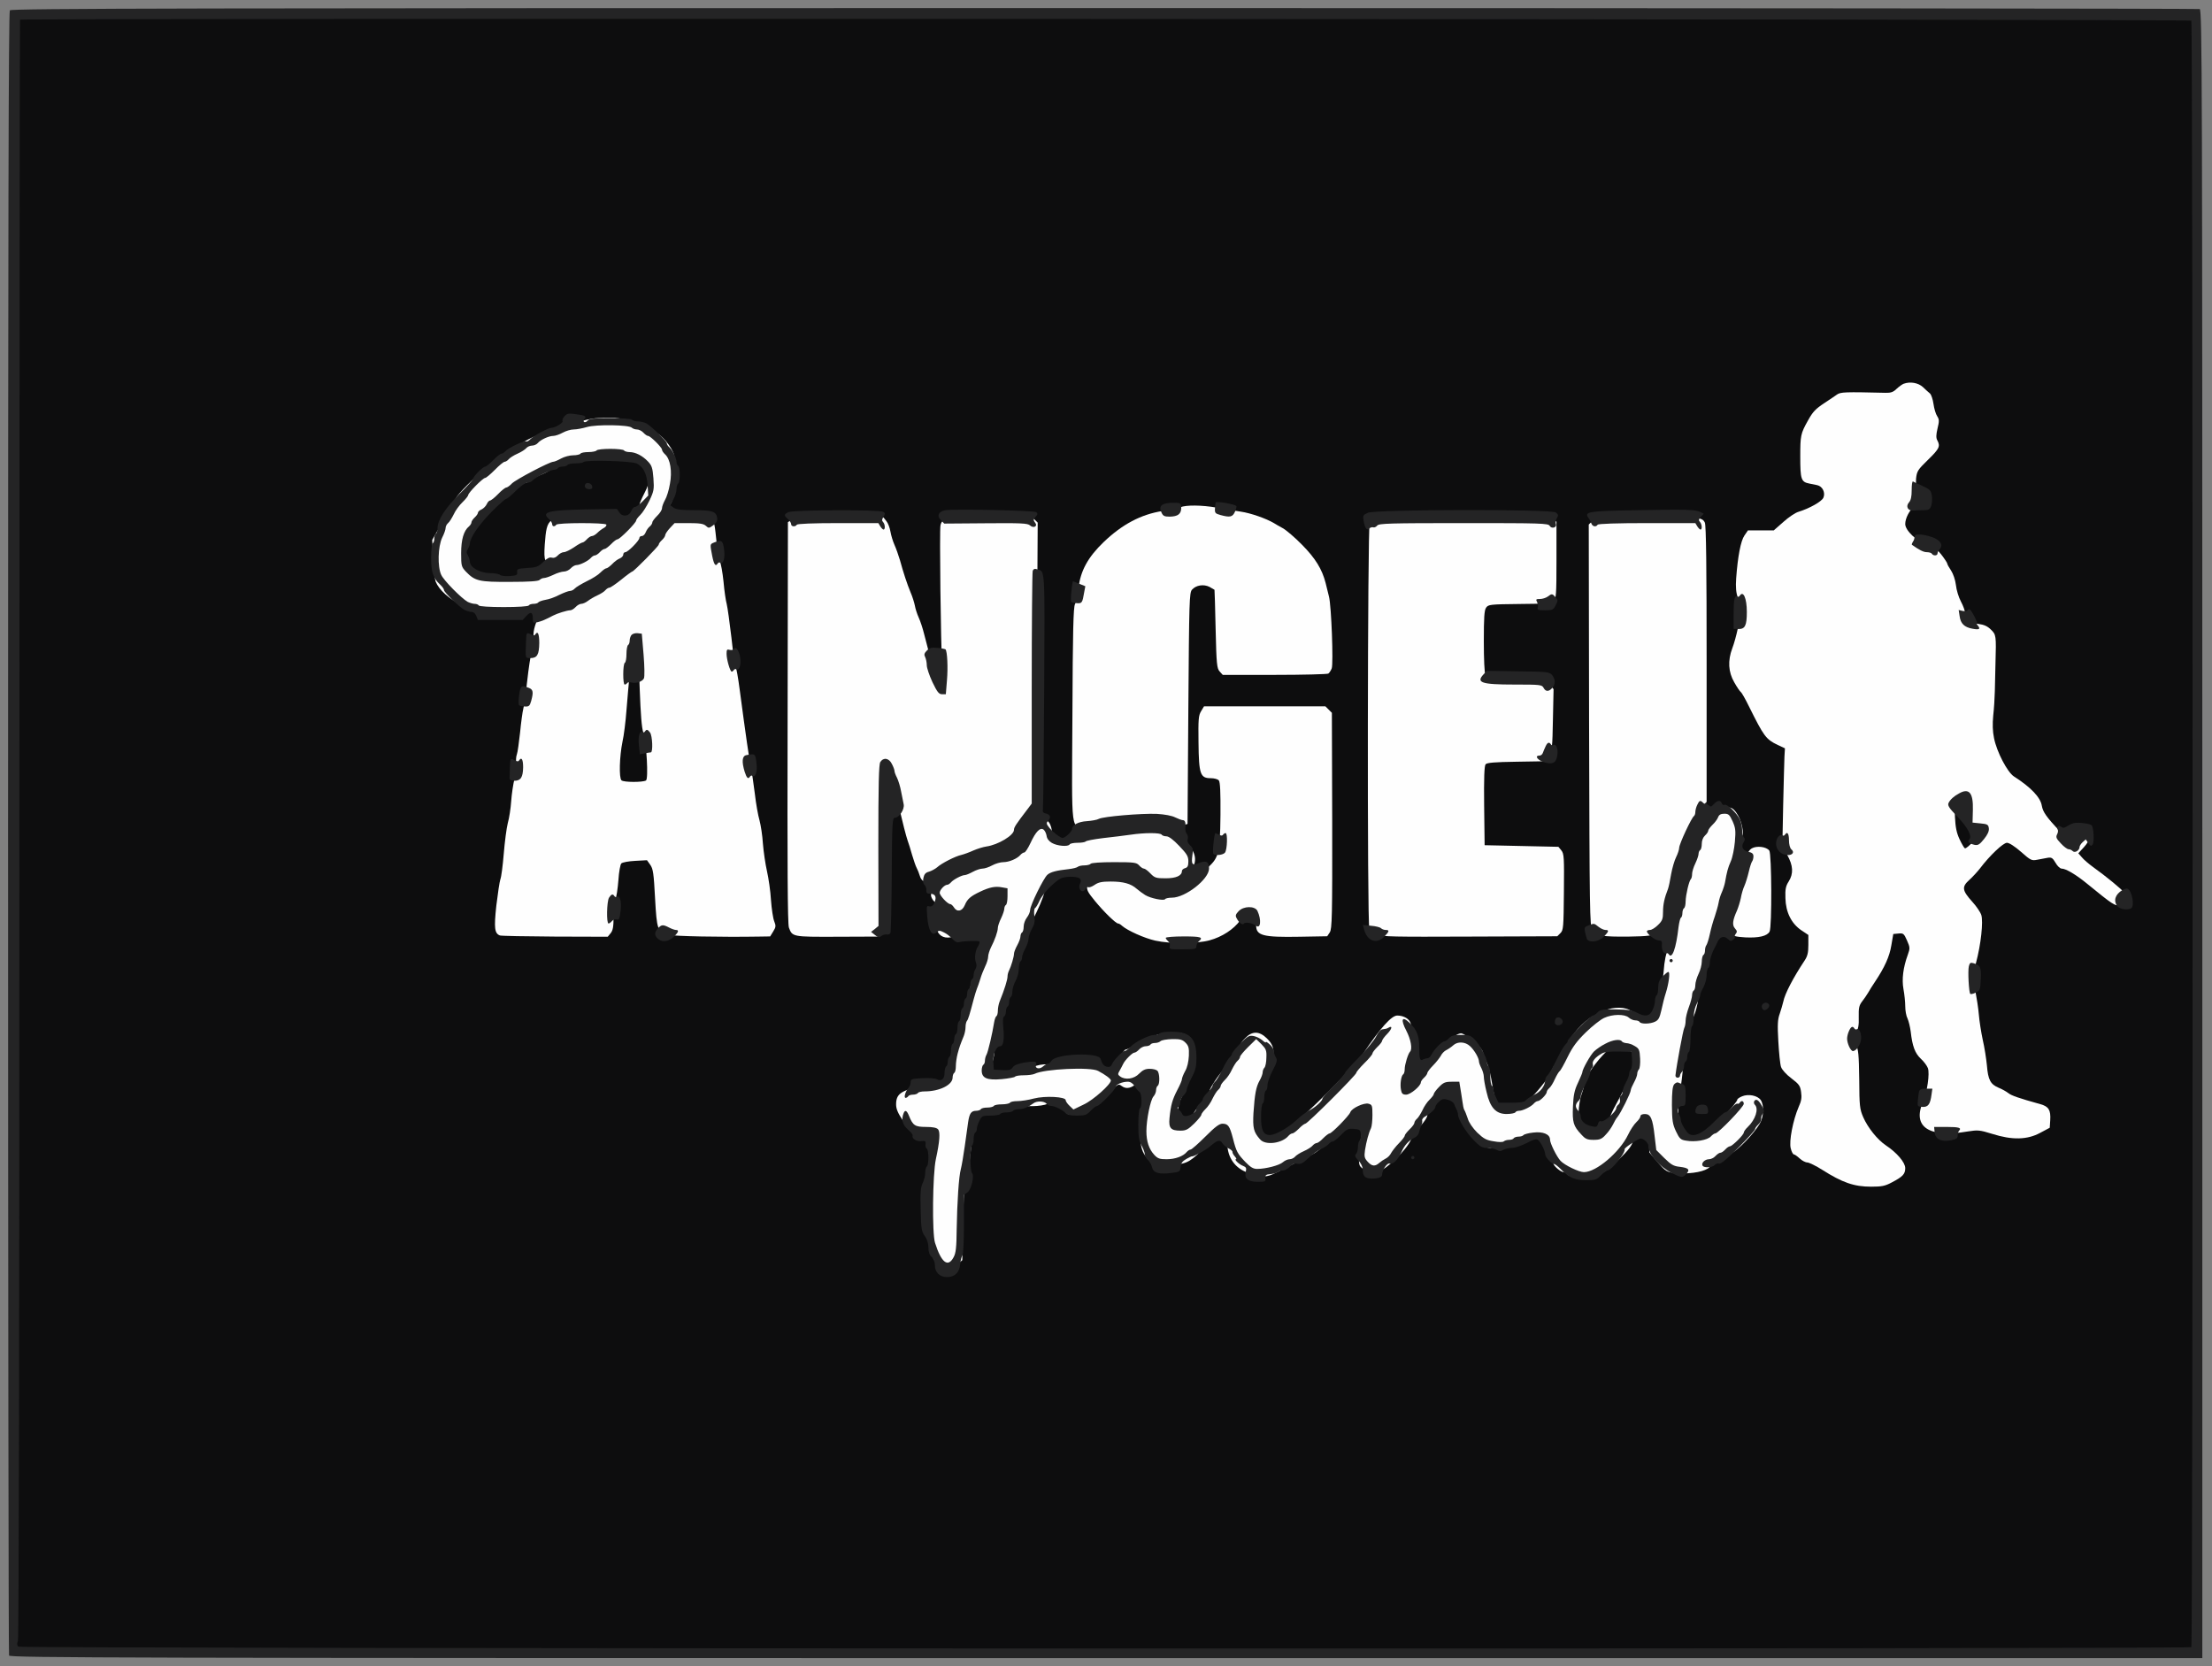 <?xml version="1.0" standalone="no"?>
<!DOCTYPE svg PUBLIC "-//W3C//DTD SVG 1.1//EN"
 "http://www.w3.org/Graphics/SVG/1.1/DTD/svg11.dtd">
<!-- Created with svg_stack (http://github.com/astraw/svg_stack) -->
<svg xmlns:sodipodi="http://sodipodi.sourceforge.net/DTD/sodipodi-0.dtd" xmlns="http://www.w3.org/2000/svg" version="1.1" width="685.0" height="516.0">
  <rect width="100%" height="100%" fill="#808080" stroke="none"/>
  <defs/>
  <g id="id0:id0" transform="matrix(1.25,0,0,1.25,0.0,0.0)"><g transform="translate(0,412.8) scale(0.04,-0.04)" fill="#0d0d0e" stroke="none">
<path d="M102 10206 c-28 -38 -31 -48 -22 -71 7 -18 10 -1649 10 -4988 -1 -4325 -3 -4964 -15 -4981 -17 -23 -20 -46 -5 -46 6 0 21 -7 34 -15 21 -14 727 -16 6747 -15 5947 0 6724 2 6739 15 9 8 22 15 28 15 16 0 14 21 -3 45 -14 17 -15 614 -15 5029 l1 5010 -25 25 c-22 21 -27 23 -42 10 -15 -12 -940 -14 -6685 -14 -5321 0 -6671 3 -6680 13 -21 20 -34 14 -67 -32z m11798 -2332 c36 -33 40 -41 40 -85 0 -27 5 -58 12 -69 9 -15 9 -24 -1 -44 -9 -17 -12 -41 -7 -74 7 -54 -6 -102 -26 -102 -8 0 -31 -14 -52 -32 l-38 -31 6 -45 c7 -51 23 -73 79 -109 34 -22 38 -28 35 -61 l-3 -37 -47 -5 c-26 -3 -50 -9 -54 -13 -4 -4 -13 -2 -21 4 -18 16 -36 -1 -62 -56 -19 -40 -19 -47 -6 -78 25 -60 94 -99 109 -62 8 22 58 19 106 -6 45 -24 46 -26 26 -74 l-15 -34 30 -37 c16 -20 29 -42 29 -49 0 -7 9 -24 20 -38 13 -17 20 -40 20 -72 0 -25 7 -59 15 -75 17 -32 67 -72 87 -68 7 2 21 -14 31 -35 10 -20 41 -56 69 -80 l50 -42 -7 -190 c-4 -104 -11 -194 -16 -199 -11 -12 -12 -243 -1 -250 5 -3 15 -31 22 -63 19 -81 62 -144 129 -189 84 -57 141 -121 141 -159 0 -23 24 -60 76 -118 l51 -57 25 20 c15 11 33 20 42 20 9 0 28 7 41 16 28 19 85 13 105 -11 19 -23 8 -58 -20 -65 -14 -3 -30 -16 -36 -28 -6 -12 -18 -30 -27 -40 -19 -21 -22 -57 -7 -67 23 -14 -2 -22 -36 -12 -25 7 -44 23 -60 49 -21 33 -29 38 -64 38 -21 0 -42 -4 -45 -10 -15 -25 -62 -9 -105 35 -43 44 -90 75 -114 75 -13 0 -64 -48 -200 -189 l-98 -102 4 -54 c4 -46 12 -63 57 -121 l52 -68 -6 -76 c-4 -41 -13 -88 -21 -104 -22 -45 -18 -83 11 -102 23 -15 25 -23 25 -84 0 -61 -2 -69 -25 -84 -22 -14 -25 -24 -25 -71 0 -29 4 -56 9 -59 8 -5 11 -28 27 -188 4 -35 10 -67 14 -73 4 -5 12 -44 19 -85 7 -41 18 -86 24 -99 13 -26 160 -120 189 -121 9 0 20 -4 23 -10 3 -5 25 -10 48 -10 49 0 107 -31 107 -58 0 -19 -27 -47 -67 -70 -34 -18 -167 -14 -248 8 -120 33 -185 23 -230 -36 -21 -27 -33 -34 -61 -34 -37 0 -74 28 -74 57 0 9 -14 31 -31 49 -26 27 -29 35 -20 53 10 18 8 25 -13 44 -34 31 -24 70 24 96 l35 19 0 80 0 81 -36 38 c-51 55 -79 130 -79 215 0 24 -4 48 -9 53 -5 6 -12 37 -14 70 -3 33 -9 75 -12 93 -7 33 8 105 27 127 4 5 8 48 8 96 l0 87 -31 27 c-27 22 -39 26 -88 23 l-56 -3 -3 -63 c-2 -39 -10 -76 -22 -98 -11 -19 -20 -40 -20 -47 0 -7 -18 -37 -40 -67 -22 -30 -47 -71 -56 -90 -9 -19 -26 -46 -39 -60 -21 -22 -24 -37 -26 -113 -3 -75 0 -90 14 -98 22 -13 24 -91 2 -109 -10 -8 -15 -31 -15 -71 0 -32 -4 -61 -10 -64 -5 -3 -10 -28 -10 -55 0 -27 5 -52 10 -55 6 -3 10 -30 10 -60 0 -83 19 -155 55 -210 38 -58 131 -149 163 -159 12 -4 29 -20 36 -35 22 -42 3 -72 -59 -89 -28 -8 -58 -18 -69 -24 -12 -6 -22 -6 -29 1 -6 6 -30 11 -53 11 -24 0 -46 4 -49 10 -3 5 -15 10 -27 10 -11 0 -31 9 -45 20 -14 11 -34 20 -44 20 -10 0 -21 5 -24 10 -11 17 -109 70 -130 70 -27 0 -85 59 -85 87 0 13 8 40 19 61 10 20 21 54 24 75 3 21 13 52 21 69 9 18 16 57 16 91 l0 61 -64 62 c-76 74 -79 83 -73 244 6 139 13 183 37 235 10 22 23 51 29 65 6 14 34 61 61 105 l50 80 0 82 0 82 -32 17 c-56 28 -88 64 -88 100 0 18 -4 36 -10 39 -14 9 -12 63 5 112 23 67 28 115 15 162 -8 30 -15 41 -25 37 -8 -3 -17 -1 -21 5 -3 6 -12 8 -19 5 -16 -6 -45 35 -45 63 0 11 14 29 30 41 l30 21 0 195 c0 179 2 198 21 236 17 33 19 46 10 60 -6 10 -11 26 -11 37 0 25 -55 71 -84 71 -25 0 -78 59 -91 100 -4 14 -15 34 -24 45 -9 11 -23 37 -30 58 -7 22 -27 59 -45 84 -62 88 -66 98 -66 145 0 44 7 84 32 183 9 35 8 41 -12 57 -18 15 -22 28 -23 95 -1 69 1 81 21 101 18 18 20 26 12 43 -12 21 2 115 21 151 5 10 9 44 9 76 0 49 4 62 24 81 20 19 28 21 44 12 12 -6 42 -11 67 -11 44 0 51 4 110 63 50 50 74 66 121 81 69 22 129 58 145 87 15 28 6 95 -16 119 -10 11 -33 20 -53 22 -57 5 -82 50 -82 149 0 43 5 81 10 84 6 3 10 17 10 30 0 13 4 26 9 30 5 3 12 18 16 34 8 37 64 89 152 141 65 38 77 41 120 37 65 -8 144 -23 165 -32 11 -4 28 0 45 13 15 11 38 22 49 26 12 4 29 15 39 26 27 30 60 24 105 -16z m-8298 -156 c-3 -20 32 -26 43 -8 9 14 258 13 272 -1 6 -6 33 -15 59 -20 38 -7 59 -20 96 -56 27 -26 48 -52 48 -59 0 -6 9 -19 20 -29 11 -10 23 -36 26 -57 4 -21 11 -41 15 -44 12 -7 11 -121 -1 -129 -5 -3 -10 -21 -10 -38 0 -18 -7 -45 -15 -60 -13 -25 -13 -32 0 -49 12 -19 26 -21 125 -23 89 -3 115 -7 131 -21 23 -21 24 -37 4 -54 -9 -8 -15 -30 -15 -56 0 -38 4 -46 24 -54 51 -19 64 -96 21 -124 -25 -16 -35 -59 -16 -70 9 -6 18 -72 27 -206 4 -47 10 -89 15 -94 5 -6 9 -20 9 -33 0 -26 19 -111 30 -133 4 -8 15 -15 25 -15 20 0 33 -26 34 -66 1 -18 -7 -32 -24 -43 -25 -16 -35 -59 -16 -70 9 -6 18 -72 27 -201 3 -44 9 -89 14 -100 5 -11 11 -36 14 -55 18 -112 18 -110 42 -110 48 0 63 -95 19 -124 -18 -12 -25 -25 -25 -49 0 -18 4 -37 9 -43 9 -10 31 -160 31 -216 0 -20 4 -39 9 -42 4 -3 11 -29 15 -58 4 -29 11 -87 16 -128 5 -41 12 -97 15 -125 4 -27 10 -59 15 -70 17 -39 30 -197 19 -212 -9 -10 -68 -13 -278 -13 l-268 0 -23 -25 c-46 -49 -140 -15 -96 34 20 22 20 72 0 336 -9 113 -12 115 -149 115 -73 0 -115 -4 -123 -12 -7 -7 -12 -33 -12 -59 0 -26 -4 -51 -10 -54 -5 -3 -10 -31 -10 -60 0 -48 3 -57 26 -72 40 -26 28 -88 -28 -153 l-43 -50 -295 0 c-270 0 -297 2 -319 19 -20 15 -23 23 -17 57 4 21 9 59 12 84 3 25 9 54 14 65 5 11 11 54 14 95 12 152 18 205 26 225 9 21 17 77 30 215 5 47 12 100 16 119 6 30 3 38 -19 55 -22 18 -24 26 -19 59 5 26 14 41 31 50 20 10 27 25 37 77 7 36 13 86 13 112 1 26 6 50 11 53 6 3 10 26 10 50 0 36 -5 47 -27 63 -25 18 -26 23 -18 58 7 28 16 40 34 44 19 4 27 16 37 55 21 81 18 120 -12 142 -24 18 -25 23 -19 67 6 37 13 49 31 57 14 5 29 21 35 36 9 23 7 36 -13 73 -20 36 -29 44 -48 42 -13 -1 -32 -10 -42 -19 -15 -13 -41 -16 -138 -16 l-120 0 -28 26 c-16 15 -36 27 -45 27 -10 0 -27 6 -40 12 -31 18 -107 90 -107 102 0 6 -15 25 -32 44 l-33 33 0 127 c0 105 3 131 18 152 9 13 17 34 17 46 0 50 54 123 201 271 83 84 157 153 164 153 7 0 18 7 25 15 7 9 33 25 56 35 24 11 46 24 49 30 3 5 16 10 29 10 13 0 31 9 40 19 10 11 31 23 47 26 16 4 31 11 34 16 4 5 17 9 29 9 13 0 29 7 36 15 7 8 28 15 46 15 27 0 34 4 34 20 0 24 27 41 60 37 18 -1 24 -7 22 -19z m3702 -553 l16 -25 99 0 99 0 20 27 c18 25 23 26 58 18 31 -8 40 -15 42 -36 3 -21 11 -27 52 -38 28 -7 52 -17 56 -22 3 -5 17 -9 32 -9 15 0 39 -8 52 -17 14 -10 41 -27 61 -38 98 -54 205 -153 232 -215 6 -14 16 -32 23 -40 15 -19 34 -99 34 -142 0 -19 4 -38 9 -44 12 -13 31 -185 31 -285 0 -127 21 -119 -320 -119 -261 0 -288 2 -302 18 -12 13 -17 57 -22 197 -12 316 -22 345 -125 345 -75 -1 -105 -25 -120 -98 -15 -70 -16 -1393 -1 -1408 7 -7 7 -21 -1 -43 -9 -24 -9 -35 0 -44 6 -6 11 -17 11 -25 0 -8 9 -25 20 -39 13 -17 20 -41 20 -72 0 -40 4 -48 27 -58 22 -11 29 -10 43 2 18 17 30 11 30 -16 0 -45 55 -20 84 39 l17 32 -26 24 c-39 36 -32 86 16 110 l24 12 3 169 c4 219 5 215 -58 215 -75 0 -80 13 -80 190 0 100 4 150 12 158 9 9 105 12 370 12 l357 0 11 -19 c6 -13 10 -234 10 -647 l0 -628 -22 -23 -21 -23 -157 0 c-96 0 -160 4 -167 11 -5 5 -22 11 -36 13 -15 1 -36 11 -46 21 -14 12 -30 16 -53 12 -21 -3 -39 1 -50 10 -16 14 -21 12 -59 -21 -24 -20 -47 -36 -53 -36 -20 0 -111 -52 -141 -81 -27 -25 -39 -29 -86 -29 -48 0 -59 4 -83 29 -15 16 -43 32 -62 36 -19 3 -56 17 -83 30 -27 14 -55 25 -63 25 -8 0 -23 9 -33 20 -10 11 -24 20 -31 20 -7 0 -57 44 -111 98 -54 54 -110 106 -124 115 -19 13 -25 24 -22 41 4 19 0 24 -27 30 -18 3 -45 6 -59 6 -39 0 -131 -49 -141 -74 -4 -12 -15 -28 -24 -35 -24 -20 -64 -111 -70 -163 -3 -25 -15 -63 -26 -82 -11 -20 -20 -48 -20 -61 0 -13 -9 -40 -20 -60 -11 -20 -20 -44 -20 -55 0 -10 -4 -22 -10 -25 -5 -3 -10 -24 -10 -45 0 -22 -9 -55 -20 -75 -11 -20 -20 -49 -20 -65 0 -16 -4 -32 -10 -35 -5 -3 -10 -15 -10 -26 0 -10 -4 -27 -9 -37 -20 -39 -33 -100 -25 -123 11 -34 6 -60 -23 -97 -16 -21 -28 -56 -35 -99 -12 -77 -7 -83 63 -83 36 0 51 5 69 25 13 14 31 23 40 20 8 -3 30 -1 48 4 26 8 34 7 39 -5 8 -23 47 -16 110 18 l58 32 110 1 c101 0 111 -2 119 -20 5 -11 23 -28 41 -37 l33 -17 21 23 c12 12 21 26 21 31 0 13 42 55 55 55 6 0 24 14 40 30 16 17 34 30 39 30 6 0 23 6 38 14 15 8 42 17 60 21 18 4 37 10 41 12 5 3 39 7 76 10 64 4 70 2 99 -26 l32 -29 0 -86 c0 -64 -5 -93 -18 -118 -11 -18 -25 -51 -32 -73 -7 -22 -19 -47 -27 -56 -26 -30 -33 -76 -17 -109 19 -37 31 -45 48 -31 7 6 15 8 18 6 8 -8 108 115 108 132 0 5 11 20 25 33 14 13 25 28 25 33 0 6 7 19 17 29 18 20 32 44 62 104 11 22 27 47 36 54 8 7 15 17 15 23 0 6 19 31 42 54 47 48 83 56 113 23 10 -11 23 -20 30 -20 22 0 43 -34 50 -80 6 -38 2 -54 -24 -104 -17 -32 -31 -71 -31 -86 0 -16 -4 -32 -10 -35 -5 -3 -10 -21 -10 -40 0 -19 -4 -37 -10 -40 -5 -3 -10 -36 -10 -73 0 -61 3 -69 32 -99 38 -40 47 -40 98 -8 22 14 43 25 48 25 4 0 28 21 52 46 25 25 61 52 80 61 39 18 100 71 100 88 0 6 34 44 75 85 41 41 75 79 75 85 0 6 36 46 81 90 44 44 89 99 100 123 15 32 25 42 44 42 13 0 26 4 29 9 3 5 26 18 51 30 44 20 65 21 65 1 0 -5 11 -21 25 -36 22 -24 25 -37 27 -108 0 -45 1 -88 2 -96 1 -10 12 -15 35 -15 34 0 52 18 77 75 11 24 46 60 59 60 7 0 20 9 30 20 27 30 124 29 152 -2 38 -41 93 -176 93 -227 0 -43 32 -136 56 -162 26 -29 143 -27 170 2 10 11 37 29 60 40 40 18 74 62 74 94 0 7 8 23 19 36 10 13 37 61 61 106 23 45 48 88 56 94 8 6 14 16 14 22 0 15 121 137 136 137 6 0 19 9 29 20 16 17 31 20 110 20 88 0 144 -14 160 -41 11 -16 41 -10 61 14 29 32 40 63 55 146 8 49 21 83 36 101 13 16 23 41 23 57 0 16 6 35 13 42 10 10 7 16 -13 33 -19 16 -25 30 -25 62 l0 41 -36 -3 c-27 -2 -41 4 -59 23 l-23 25 -117 0 -117 0 -23 -25 c-37 -39 -100 -29 -100 15 0 9 9 25 20 35 l20 18 0 1222 c0 1065 -2 1226 -15 1251 -17 34 -19 50 -5 59 14 8 644 10 658 1 5 -3 8 -15 5 -26 -3 -11 0 -27 7 -35 10 -12 10 -19 2 -27 -9 -9 -12 -228 -12 -846 l0 -835 35 -34 c29 -28 39 -33 50 -23 8 7 25 10 37 7 12 -4 28 -1 35 5 11 8 21 4 44 -18 36 -34 47 -59 60 -134 6 -38 6 -64 -2 -83 -18 -42 -1 -54 73 -51 34 2 68 -2 75 -8 10 -8 13 -61 13 -223 l0 -213 -25 -16 c-16 -11 -46 -16 -89 -16 -59 0 -67 -3 -82 -25 -15 -23 -18 -24 -34 -10 -21 19 -70 20 -70 1 0 -7 -7 -19 -15 -26 -8 -7 -15 -22 -15 -34 0 -11 -8 -35 -19 -52 -10 -16 -21 -46 -24 -65 -17 -107 -22 -127 -39 -157 -10 -18 -18 -40 -18 -48 0 -9 -6 -30 -14 -47 -16 -36 -46 -205 -46 -260 0 -20 -4 -39 -10 -42 -5 -3 -10 -17 -10 -30 0 -13 -4 -27 -10 -30 -5 -3 -10 -16 -10 -28 0 -12 -7 -35 -15 -51 -14 -27 -14 -31 5 -51 28 -29 28 -105 0 -130 -11 -10 -20 -24 -20 -31 0 -34 35 -112 63 -141 33 -35 58 -41 75 -20 6 7 27 19 47 27 19 7 35 17 35 22 0 13 71 88 84 88 7 0 23 11 36 25 34 37 77 55 127 55 38 0 45 -4 53 -26 13 -34 2 -99 -21 -120 -11 -9 -19 -22 -19 -28 0 -21 -184 -196 -206 -196 -12 0 -27 -7 -34 -15 -8 -10 -31 -15 -69 -15 -48 0 -62 -4 -91 -30 -19 -16 -40 -29 -46 -30 -16 0 -102 45 -126 66 -32 29 -68 91 -68 117 0 69 -52 101 -84 52 -10 -14 -27 -30 -40 -35 -13 -4 -33 -28 -45 -52 -25 -47 -79 -108 -96 -108 -6 0 -22 -11 -35 -25 -21 -22 -31 -25 -99 -25 -82 0 -121 13 -135 46 -5 11 -26 28 -47 37 -27 12 -40 25 -45 44 -4 16 -10 33 -14 38 -5 6 -10 21 -12 35 -2 15 -14 30 -31 38 -25 12 -33 11 -79 -12 -29 -14 -69 -26 -89 -26 -21 0 -41 -5 -45 -11 -4 -7 -25 -9 -63 -4 -31 5 -63 8 -72 7 -45 -2 -146 153 -156 240 -7 55 -11 60 -62 64 -28 3 -42 -3 -64 -24 -16 -15 -33 -37 -38 -50 -5 -12 -20 -27 -34 -32 -14 -5 -28 -18 -31 -27 -16 -51 -47 -102 -83 -138 -23 -21 -41 -43 -41 -47 0 -5 -11 -26 -25 -48 -18 -29 -32 -40 -50 -40 -14 0 -25 -5 -25 -10 0 -6 -10 -24 -22 -40 -16 -23 -30 -30 -54 -30 -39 0 -71 35 -52 57 6 7 9 14 7 16 -2 1 -13 7 -24 13 -22 13 -22 25 -4 122 11 56 10 64 -6 82 -29 32 -66 25 -110 -20 -21 -22 -44 -40 -50 -40 -7 0 -20 -9 -31 -21 -10 -11 -44 -32 -76 -47 -32 -15 -61 -37 -67 -49 -8 -17 -19 -23 -44 -23 -23 0 -41 -8 -57 -25 -13 -14 -34 -25 -46 -25 -13 0 -26 -4 -29 -10 -3 -6 -21 -10 -39 -10 -20 0 -40 -8 -51 -20 -14 -15 -29 -20 -54 -18 -32 3 -37 7 -45 39 -5 21 -17 39 -30 45 -11 5 -31 29 -43 54 -12 24 -31 51 -42 60 -10 8 -22 25 -26 38 -5 17 -11 22 -23 16 -10 -3 -26 -7 -37 -9 -11 -1 -26 -13 -33 -28 -9 -18 -39 -39 -95 -66 -50 -24 -92 -52 -105 -71 -19 -26 -29 -30 -67 -30 -46 0 -85 25 -85 54 0 7 -9 16 -20 19 -11 3 -20 14 -20 24 0 11 -10 39 -21 63 -19 39 -21 56 -16 134 3 49 11 94 16 99 6 6 11 35 11 64 0 49 -5 58 -31 55 -4 -1 -15 8 -24 18 -34 38 -145 19 -145 -24 0 -14 -82 -96 -95 -96 -5 0 -19 -10 -32 -22 -15 -14 -44 -24 -85 -30 -57 -8 -64 -6 -87 15 -34 30 -77 51 -89 43 -6 -3 -13 -2 -17 4 -9 15 -69 12 -101 -5 -16 -8 -43 -15 -61 -15 -17 0 -35 -4 -38 -10 -3 -5 -21 -10 -40 -10 -19 0 -37 -4 -40 -10 -3 -5 -30 -10 -59 -10 -42 0 -56 -4 -72 -22 -27 -33 -44 -65 -44 -86 0 -10 -4 -22 -9 -27 -15 -16 -32 -217 -20 -232 15 -17 1 -92 -23 -126 -18 -25 -20 -47 -23 -196 -4 -260 -23 -316 -101 -309 -36 3 -39 5 -45 40 -3 21 -13 46 -22 56 -10 10 -17 29 -17 41 0 12 -12 57 -26 99 -22 67 -25 88 -22 191 2 64 9 130 15 146 18 48 35 176 24 189 -5 6 -11 25 -13 41 -3 26 -8 30 -36 33 -23 2 -36 10 -44 27 -6 13 -19 26 -29 28 -27 7 -39 48 -39 132 0 67 2 76 28 102 16 15 31 35 34 44 9 23 99 33 114 13 25 -31 94 22 94 72 0 18 5 36 10 39 6 3 10 17 10 30 0 13 4 26 9 29 4 3 11 29 14 57 4 28 13 62 22 75 8 13 15 34 15 46 1 29 23 115 33 124 4 4 7 18 7 30 0 13 4 25 9 28 4 3 11 24 15 47 4 23 13 54 20 68 25 49 34 89 23 100 -7 7 -4 25 7 58 10 26 20 61 23 76 l5 28 -38 -5 c-125 -16 -141 -16 -154 -1 -19 22 -77 48 -95 42 -19 -8 -45 29 -45 63 0 15 9 45 20 68 27 56 26 88 -5 108 -14 9 -22 21 -19 26 3 5 -3 16 -15 24 -17 12 -21 26 -21 69 0 30 -4 57 -10 60 -5 3 -10 17 -10 30 0 13 -4 27 -10 30 -5 3 -10 16 -10 27 0 22 -16 81 -31 109 -4 9 -13 44 -20 78 -7 33 -16 61 -20 61 -3 0 -18 -10 -33 -21 -20 -16 -30 -19 -39 -10 -30 30 -32 8 -30 -348 l2 -359 -35 -27 -35 -27 -23 21 -22 21 -215 0 c-178 0 -218 3 -237 16 l-22 15 0 1228 c0 1103 -2 1231 -16 1260 -27 55 -17 62 88 59 82 -3 93 -5 90 -20 -2 -13 4 -18 18 -18 14 0 20 5 18 18 -3 15 12 18 147 23 173 7 201 2 197 -30 -2 -12 2 -29 8 -36 7 -8 10 -21 7 -28 -5 -15 29 -155 42 -171 5 -6 16 -38 25 -71 8 -33 24 -79 36 -102 11 -23 20 -54 20 -68 0 -14 8 -44 19 -68 10 -23 24 -62 31 -87 7 -25 15 -49 20 -55 4 -5 13 -39 21 -74 14 -64 29 -82 53 -62 7 6 16 8 19 5 3 -4 27 -3 52 0 l45 7 0 388 c0 333 -2 390 -15 401 -22 18 -18 39 8 49 12 4 141 5 287 2 l265 -6 -5 -105 c-9 -201 -7 -220 23 -244 l27 -22 0 -694 c-1 -382 -5 -714 -9 -737 -9 -47 -5 -59 24 -65 14 -3 19 -11 17 -27 -3 -31 19 -80 39 -86 9 -3 24 -14 34 -25 24 -27 47 -25 75 5 13 14 29 25 37 25 16 0 17 12 1 28 -9 9 -9 15 0 24 9 9 12 163 12 629 0 401 4 620 10 624 6 3 10 31 10 60 0 47 -3 57 -25 71 -39 26 -28 86 19 104 14 5 35 34 56 77 59 119 222 260 365 313 11 5 35 13 53 20 24 9 32 19 32 37 0 44 78 58 104 18z m1386 -28 c183 4 923 2 930 -2 13 -8 6 -81 -9 -99 -18 -21 -12 -381 6 -404 18 -24 16 -46 -6 -66 -21 -19 -42 -14 -84 21 -27 22 -36 23 -178 23 -85 0 -159 -5 -170 -10 -18 -10 -19 -24 -19 -245 0 -129 2 -235 5 -235 3 0 16 7 30 16 36 24 374 17 403 -9 21 -19 19 -58 -4 -78 -9 -7 -14 -32 -14 -70 0 -32 -4 -61 -10 -64 -5 -3 -10 -19 -10 -35 0 -16 5 -32 10 -35 6 -3 10 -33 10 -65 0 -52 3 -62 25 -76 27 -18 34 -64 13 -82 -22 -17 -62 -17 -88 1 -36 25 -324 25 -352 0 -17 -15 -18 -37 -18 -288 0 -197 3 -274 12 -283 9 -9 73 -12 227 -12 185 0 217 -2 233 -17 16 -15 18 -35 18 -221 0 -177 -2 -208 -17 -224 -15 -17 -45 -18 -523 -18 l-507 0 -23 -25 c-27 -29 -65 -32 -92 -8 -24 21 -23 33 7 61 l24 23 1 1207 1 1207 -31 33 c-35 39 -36 44 -12 65 23 20 64 26 137 20 33 -3 67 -6 75 -6z m4279 -2254 c-2 -12 -21 -4 -46 19 -12 12 -20 25 -17 30 6 9 65 -36 63 -49z m210 -97 c17 -20 10 -67 -11 -80 -20 -12 -47 -1 -58 25 -4 8 -12 24 -18 35 -14 27 -12 28 36 32 25 1 44 -3 51 -12z"/>
<path d="M12114 5339 c-10 -17 13 -36 27 -22 12 12 4 33 -11 33 -5 0 -12 -5 -16 -11z"/>
<path d="M12060 5275 c0 -62 36 -192 63 -226 29 -37 65 -37 101 0 l28 29 -22 20 c-13 12 -17 22 -11 26 18 12 -10 58 -78 129 -36 37 -69 67 -73 67 -5 0 -8 -20 -8 -45z"/>
<path d="M3624 7478 c-3 -4 -25 -8 -48 -8 -26 0 -48 -6 -55 -14 -7 -8 -20 -15 -29 -15 -30 0 -76 -13 -92 -26 -8 -6 -31 -19 -51 -28 -20 -9 -42 -23 -49 -32 -7 -8 -22 -15 -34 -15 -13 0 -41 -19 -66 -45 -24 -25 -48 -45 -53 -45 -5 0 -28 -16 -51 -35 -22 -20 -56 -48 -73 -63 -18 -15 -33 -32 -33 -38 0 -6 -11 -21 -25 -34 -27 -26 -75 -115 -75 -140 0 -9 -5 -21 -12 -28 -9 -9 -9 -15 0 -24 7 -7 12 -22 12 -33 0 -22 48 -75 67 -75 6 0 16 -7 23 -15 8 -10 30 -15 64 -15 29 0 56 -4 61 -8 6 -4 38 -6 72 -4 49 3 62 7 66 22 3 12 18 20 48 25 68 10 79 15 79 34 0 10 7 24 15 31 8 7 15 25 15 41 0 15 5 31 10 34 6 3 10 25 10 49 0 23 5 47 11 53 8 8 5 22 -9 52 l-20 42 23 15 c19 12 41 14 112 9 48 -3 127 -2 175 2 88 9 118 3 118 -21 0 -8 6 -19 14 -25 12 -10 29 1 94 63 l79 76 7 61 c4 33 3 66 -2 72 -5 7 -12 24 -16 38 -3 15 -14 30 -23 33 -10 4 -31 14 -48 23 -23 12 -60 16 -168 17 -76 1 -141 -2 -143 -6z"/>
<path d="M3780 6770 c0 -5 5 -10 10 -10 6 0 10 5 10 10 0 6 -4 10 -10 10 -5 0 -10 -4 -10 -10z"/>
<path d="M3894 6101 c-25 -15 -33 -29 -42 -77 -7 -31 -12 -81 -12 -110 0 -29 -4 -55 -9 -58 -8 -5 -13 -59 -28 -279 -8 -132 -3 -137 121 -137 50 0 96 4 102 8 20 13 26 53 19 132 l-7 79 -26 3 c-24 3 -28 9 -36 52 l-10 48 27 20 c24 17 27 27 27 73 0 30 -4 57 -10 60 -6 3 -10 48 -10 100 l0 93 -22 -1 c-13 0 -30 3 -38 6 -8 4 -29 -1 -46 -12z"/>
<path d="M9932 3810 c-48 -26 -72 -50 -72 -71 0 -9 -6 -30 -14 -46 -8 -15 -22 -46 -31 -68 -9 -22 -20 -48 -25 -57 -6 -10 -10 -27 -10 -37 0 -11 -5 -23 -11 -27 -14 -8 -4 -92 15 -129 15 -28 56 -55 85 -55 40 0 171 142 171 186 0 7 6 25 14 41 80 166 92 225 53 261 -31 29 -126 30 -175 2z"/>
<path d="M8680 7110 c0 -5 5 -10 10 -10 6 0 10 5 10 10 0 6 -4 10 -10 10 -5 0 -10 -4 -10 -10z"/>
</g>
</g>
  <g id="id1:id1" transform="matrix(1.25,0,0,1.25,0.0,0.0)"><g transform="translate(0,412.8) scale(0.04,-0.04)" fill="#fefefe" stroke="none">
<path d="M11790 7943 c-8 -3 -28 -17 -43 -31 -21 -21 -37 -26 -70 -25 -251 6 -277 5 -300 -11 -12 -9 -47 -32 -77 -52 -56 -37 -72 -54 -102 -108 -46 -82 -48 -93 -48 -225 0 -140 5 -156 56 -166 13 -3 35 -7 49 -10 33 -7 52 -47 38 -78 -11 -24 -86 -66 -154 -87 -19 -5 -62 -34 -94 -63 l-59 -52 -80 0 -80 0 -22 -32 c-23 -34 -41 -129 -51 -264 -4 -57 -1 -89 11 -125 9 -26 16 -61 16 -78 0 -43 -28 -171 -51 -231 -29 -77 -25 -147 12 -211 16 -29 35 -56 40 -60 6 -3 29 -44 52 -91 91 -183 104 -202 177 -237 l45 -21 -3 -50 c-1 -28 -5 -164 -8 -303 l-5 -253 30 -54 c37 -66 40 -116 9 -165 -18 -28 -22 -48 -20 -103 2 -87 37 -158 100 -200 l42 -28 0 -62 c0 -47 -5 -69 -23 -96 -71 -107 -123 -207 -132 -254 -4 -18 -14 -51 -22 -75 -13 -35 -15 -67 -9 -172 4 -71 11 -142 17 -159 6 -17 33 -47 64 -70 47 -36 55 -46 60 -85 5 -34 2 -55 -15 -92 -35 -81 -61 -214 -49 -257 5 -21 14 -37 19 -37 5 0 21 -11 36 -25 15 -14 36 -25 48 -25 12 -1 53 -21 91 -45 126 -80 198 -105 304 -105 65 0 86 4 127 26 69 36 84 52 84 89 0 35 -52 96 -120 141 -52 35 -111 108 -140 174 -22 51 -24 70 -25 235 -2 152 -5 186 -21 218 l-18 38 19 32 c14 24 19 48 17 98 -1 55 2 71 20 95 12 15 29 40 38 55 8 15 28 46 44 70 58 87 89 155 100 224 l12 70 32 3 c30 3 34 0 53 -43 19 -43 19 -49 5 -88 -29 -80 -38 -152 -27 -213 6 -32 11 -80 11 -106 0 -27 6 -61 14 -76 7 -15 16 -52 20 -82 10 -89 26 -133 62 -167 19 -17 38 -43 44 -58 13 -33 -4 -150 -31 -212 -66 -154 40 -222 278 -181 63 10 74 9 152 -15 123 -39 216 -37 296 6 l60 32 3 47 c4 63 -10 85 -61 99 -136 38 -179 53 -199 69 -13 10 -40 25 -60 33 -50 21 -65 49 -72 137 -4 41 -15 113 -26 160 -10 47 -21 117 -24 155 -3 39 -14 108 -23 155 l-16 86 21 79 c31 115 46 257 33 298 -6 18 -31 55 -56 82 -63 70 -66 92 -18 135 21 19 50 51 65 70 62 82 145 160 168 160 14 0 48 -22 87 -56 60 -53 66 -56 101 -49 20 4 49 9 64 12 23 4 31 0 49 -31 11 -20 28 -36 38 -36 26 0 90 -38 158 -94 159 -130 174 -140 202 -130 27 10 40 50 24 78 -8 15 -109 98 -190 156 -26 19 -58 46 -69 60 l-22 25 34 37 c40 44 43 71 12 92 -32 22 -52 20 -87 -10 l-31 -26 -38 39 c-87 91 -109 123 -116 162 -8 52 -68 115 -173 182 -40 26 -106 151 -123 237 -9 43 -10 87 -5 140 5 42 9 111 10 152 1 41 3 120 4 175 5 168 4 174 -28 205 -21 21 -42 31 -80 36 -55 7 -81 30 -81 70 0 11 -11 42 -25 68 -14 26 -28 72 -31 102 -4 33 -17 70 -30 90 -13 19 -24 39 -24 44 0 4 -17 30 -38 57 -31 38 -48 51 -87 61 -61 16 -135 86 -135 126 0 36 26 86 58 112 l26 21 -10 49 c-6 27 -9 72 -7 99 5 46 10 55 74 117 71 69 77 84 58 120 -9 16 -8 35 1 74 11 45 11 56 -2 76 -9 13 -19 47 -23 76 -4 29 -14 58 -22 65 -8 7 -28 24 -44 40 -29 26 -78 35 -119 20z m391 -2594 c7 -13 8 -42 4 -78 -7 -65 7 -91 50 -91 13 0 26 -4 29 -9 8 -12 -83 -113 -95 -105 -5 3 -20 29 -33 57 -18 39 -25 73 -28 137 l-3 84 25 13 c33 17 37 16 51 -8z"/>
<path d="M3685 7729 c-33 -4 -78 -14 -100 -22 -22 -9 -52 -16 -66 -17 -15 0 -47 -11 -70 -25 -24 -14 -54 -25 -67 -25 -29 0 -144 -53 -162 -75 -7 -8 -27 -22 -44 -30 -27 -13 -98 -63 -174 -122 -69 -54 -163 -149 -180 -181 -10 -20 -47 -86 -82 -146 l-63 -110 6 -115 c2 -64 10 -128 15 -143 21 -52 83 -108 161 -145 l76 -37 130 -3 c72 -2 165 0 208 5 82 9 100 3 73 -27 -23 -26 -47 -102 -41 -131 3 -14 -2 -52 -10 -85 -9 -33 -22 -121 -30 -195 -8 -74 -18 -151 -24 -170 -5 -19 -14 -86 -20 -148 -7 -62 -15 -123 -20 -135 -5 -12 -6 -37 -4 -54 3 -18 -2 -61 -10 -95 -9 -35 -18 -98 -21 -141 -3 -43 -12 -104 -21 -135 -8 -32 -19 -117 -25 -190 -6 -72 -15 -144 -21 -158 -5 -15 -16 -88 -25 -163 -15 -140 -11 -172 22 -185 8 -3 161 -6 341 -7 l327 -1 18 22 c14 17 18 40 18 100 0 43 5 91 11 107 7 15 15 70 19 121 3 51 12 98 18 104 7 7 46 14 86 16 l73 4 20 -28 c18 -25 22 -54 30 -206 11 -199 15 -210 84 -228 32 -9 328 -15 562 -11 l67 1 19 31 c17 27 17 35 6 63 -7 17 -16 76 -20 131 -3 55 -15 136 -25 180 -10 44 -21 121 -25 170 -3 50 -13 114 -21 144 -9 30 -22 104 -29 165 -8 61 -18 134 -24 161 -10 47 -33 206 -70 485 -9 69 -20 131 -24 137 -5 7 -17 90 -27 184 -11 94 -24 187 -29 207 -6 21 -15 83 -20 140 -6 57 -16 112 -22 123 -6 11 -14 62 -20 112 -5 51 -11 102 -14 114 -9 37 -54 53 -148 53 -98 0 -148 -17 -165 -55 -7 -14 -17 -23 -22 -20 -16 10 -12 33 9 54 10 10 21 31 25 47 4 16 16 38 27 50 28 30 44 216 25 302 -12 53 -88 142 -121 142 -8 0 -20 8 -27 18 -18 26 -151 70 -223 74 -33 1 -87 0 -120 -3z m189 -236 c57 -13 78 -24 109 -54 48 -49 50 -95 7 -176 -16 -31 -30 -63 -30 -72 0 -19 -95 -124 -128 -140 -24 -13 -28 -8 -34 39 l-3 25 -168 3 c-235 4 -240 0 -253 -170 -7 -106 -1 -120 61 -122 41 -1 47 -21 7 -22 -15 0 -47 -11 -72 -24 -36 -19 -71 -25 -181 -33 -159 -12 -203 -4 -263 47 -33 28 -39 38 -42 81 -4 56 10 106 43 151 13 17 23 35 23 40 0 30 272 264 307 264 6 0 16 6 22 14 7 8 32 21 57 30 24 8 56 24 71 35 14 12 34 21 43 21 10 0 38 11 61 25 25 14 61 25 84 26 22 0 65 7 95 14 78 17 103 17 184 -2z m-70 -471 c8 -14 -92 -85 -110 -78 -22 8 -12 30 15 34 12 2 25 10 28 19 9 22 57 40 67 25z m254 -35 c-23 -35 -170 -182 -195 -195 -13 -7 -24 -8 -27 -3 -8 13 217 239 228 230 5 -5 2 -18 -6 -32z m-400 -72 c-2 -6 -8 -10 -14 -10 -6 0 -25 -13 -44 -28 -18 -15 -41 -27 -52 -25 -28 4 -27 22 2 26 14 2 35 13 48 25 12 11 22 17 22 12 0 -5 5 -4 12 3 14 14 31 12 26 -3z m156 -156 c-3 -5 -10 -7 -15 -3 -5 3 -7 10 -3 15 3 5 10 7 15 3 5 -3 7 -10 3 -15z m-47 -43 c-7 -17 -42 -22 -52 -7 -8 14 37 43 48 32 5 -5 7 -17 4 -25z m-82 -36 c9 -14 -40 -34 -62 -26 l-18 7 19 15 c23 16 52 18 61 4z m-90 -50 c3 -5 -7 -15 -22 -21 -15 -6 -36 -16 -47 -21 -32 -17 -41 7 -10 31 28 22 69 28 79 11z m-110 -50 c8 -12 -9 -19 -55 -23 -44 -3 -55 16 -15 24 47 10 63 10 70 -1z m477 -526 c6 -160 12 -242 23 -274 19 -57 32 -285 16 -294 -19 -12 -139 -12 -152 1 -16 16 -12 148 6 237 9 39 20 127 25 196 18 216 20 234 31 290 16 78 18 82 32 78 9 -4 14 -65 19 -234z"/>
<path d="M7310 7178 c-14 -5 -63 -16 -110 -23 -134 -21 -250 -83 -364 -192 -98 -94 -144 -179 -156 -284 -5 -43 -15 -89 -22 -101 -10 -18 -14 -167 -16 -688 -4 -758 -13 -690 90 -690 32 0 89 9 127 19 97 27 336 38 371 17 50 -30 73 -37 99 -28 l26 9 5 715 c5 672 6 717 23 736 25 28 72 35 108 17 16 -9 30 -17 31 -18 1 -1 4 -111 7 -243 5 -219 8 -244 25 -263 l19 -21 321 0 c177 0 326 4 333 8 6 4 16 19 21 32 11 30 -2 387 -17 445 -6 22 -15 60 -21 85 -22 85 -63 152 -146 236 -44 45 -98 91 -120 103 -21 12 -46 25 -54 31 -47 28 -143 62 -205 71 -38 5 -106 17 -150 25 -92 16 -189 17 -225 2z"/>
<path d="M4908 7103 l-28 -17 -2 -1241 c-2 -880 0 -1249 8 -1270 21 -58 22 -58 297 -57 l252 1 23 26 22 26 0 469 c0 289 4 471 10 475 15 9 48 -65 69 -157 36 -152 52 -213 62 -243 6 -16 19 -57 28 -90 10 -33 22 -69 28 -80 6 -11 15 -33 20 -50 4 -16 16 -31 24 -33 16 -3 102 49 114 68 3 5 22 14 43 21 20 6 44 17 52 25 9 7 37 18 63 24 27 6 58 17 71 25 12 8 49 20 82 26 67 12 150 60 160 92 3 12 23 46 43 75 20 30 43 66 52 80 15 24 17 111 21 906 l5 879 -19 19 c-16 16 -39 18 -268 18 -271 0 -303 -5 -315 -53 -7 -28 2 -756 10 -856 4 -43 3 -77 -3 -83 -12 -12 -50 35 -58 71 -3 14 -12 51 -21 81 -8 30 -21 82 -30 115 -8 33 -23 78 -33 100 -10 22 -21 56 -24 75 -4 19 -15 55 -26 80 -22 53 -45 123 -66 200 -9 30 -24 73 -34 95 -10 22 -21 59 -25 82 -4 24 -15 53 -25 65 l-18 23 -269 3 c-240 2 -271 0 -295 -15z"/>
<path d="M8518 7109 c-14 -6 -30 -18 -35 -27 -13 -27 -16 -2488 -2 -2513 6 -11 27 -28 47 -37 33 -14 102 -15 577 -13 l540 2 19 19 c19 18 20 36 22 255 2 214 1 237 -16 258 l-18 22 -229 5 -228 5 -3 244 c-2 169 1 248 9 257 8 10 55 14 192 16 l181 3 20 35 c19 31 21 55 24 223 l4 188 -27 35 -26 34 -179 0 c-167 0 -180 1 -190 19 -6 12 -10 97 -10 208 0 149 3 193 14 209 14 20 25 21 207 23 163 1 195 4 211 18 16 15 18 37 18 254 l0 238 -22 15 c-20 14 -88 16 -548 15 -314 0 -536 -4 -552 -10z"/>
<path d="M9864 7095 l-24 -24 2 -1244 c3 -1148 4 -1245 20 -1269 22 -34 62 -41 228 -39 117 2 141 5 180 24 l45 22 7 60 c5 33 14 76 22 96 8 20 22 75 30 122 8 47 21 98 29 114 8 15 18 46 21 68 4 22 13 49 20 60 7 11 19 38 26 60 7 22 18 47 25 55 7 8 16 26 20 40 4 14 18 45 31 70 l24 45 0 852 c0 603 -3 859 -11 876 -16 34 -39 37 -377 37 l-293 0 -25 -25z"/>
<path d="M7439 5915 c-16 -26 -18 -50 -16 -195 2 -196 11 -220 76 -220 21 0 44 -6 50 -14 8 -10 11 -73 10 -213 -3 -248 -9 -269 -97 -342 -34 -28 -69 -63 -78 -76 -9 -13 -32 -29 -52 -36 -20 -6 -41 -15 -46 -20 -6 -5 -36 -9 -67 -9 -64 0 -114 20 -194 75 l-50 35 -96 0 c-109 0 -134 -12 -145 -65 -5 -26 2 -40 48 -96 55 -67 129 -139 143 -139 5 0 16 -6 24 -14 34 -30 139 -77 206 -92 95 -21 257 -20 337 2 77 21 149 68 189 123 17 22 39 41 49 41 24 0 50 -37 50 -72 0 -63 42 -74 268 -70 l172 3 16 24 c14 22 16 97 15 692 l-2 668 -20 20 -20 20 -376 0 -376 0 -18 -30z"/>
<path d="M10609 5278 c-22 -24 -42 -52 -45 -63 -4 -11 -17 -32 -29 -47 -12 -14 -25 -45 -29 -69 -4 -23 -13 -54 -20 -68 -22 -41 -64 -181 -71 -236 -4 -27 -13 -70 -20 -95 -8 -25 -19 -76 -26 -115 -6 -38 -22 -96 -35 -129 -15 -38 -26 -90 -30 -150 -4 -50 -12 -98 -19 -106 -8 -8 -13 -26 -13 -40 0 -40 -14 -114 -24 -126 -5 -7 -19 -14 -32 -16 -22 -5 -36 1 -125 47 -43 23 -130 15 -167 -14 -15 -12 -34 -21 -43 -21 -33 0 -135 -99 -161 -156 -10 -22 -26 -46 -34 -53 -8 -6 -17 -24 -21 -39 -4 -15 -15 -35 -26 -45 -10 -10 -22 -30 -26 -45 -6 -26 -76 -118 -132 -173 -14 -14 -52 -36 -85 -49 -100 -40 -133 -9 -155 140 -7 47 -21 103 -31 125 -11 22 -22 52 -25 66 -3 14 -20 36 -37 50 -17 13 -43 34 -58 47 -15 12 -34 22 -41 22 -45 -1 -184 -131 -252 -237 -38 -59 -58 -75 -71 -54 -7 10 13 102 40 195 l18 59 -21 36 c-11 20 -23 48 -26 62 -7 28 -43 49 -83 49 -36 0 -103 -75 -213 -238 -55 -81 -369 -396 -446 -446 -33 -22 -64 -46 -68 -53 -13 -22 -91 -16 -113 8 -16 18 -19 36 -18 123 2 85 6 110 24 147 13 24 29 69 37 99 8 30 18 73 24 94 14 54 4 87 -35 125 -47 46 -91 46 -134 1 -18 -18 -32 -38 -32 -45 0 -7 -7 -18 -15 -25 -19 -16 -75 -98 -75 -109 0 -5 -7 -14 -16 -22 -21 -17 -84 -113 -84 -128 0 -14 -29 -54 -72 -102 -16 -16 -28 -36 -28 -44 0 -13 -67 -75 -82 -75 -4 0 -15 11 -24 25 -14 22 -14 27 0 56 9 18 16 41 16 51 0 11 11 39 25 64 14 25 25 55 25 67 0 12 7 36 16 52 8 17 21 53 28 80 29 111 -13 188 -102 188 -78 1 -130 -8 -149 -25 -10 -9 -33 -19 -52 -23 -18 -4 -49 -18 -68 -31 -20 -13 -42 -24 -49 -24 -8 0 -21 -17 -29 -37 -9 -20 -27 -52 -41 -70 l-26 -34 -22 24 c-29 31 -111 42 -229 32 -45 -5 -106 -7 -136 -7 -36 1 -69 -5 -95 -18 -44 -20 -249 -55 -266 -45 -16 10 -12 53 6 63 12 7 19 32 25 93 7 78 22 141 39 164 4 6 11 37 15 70 4 33 10 65 14 70 8 11 24 62 42 134 6 24 17 55 26 67 8 13 12 27 9 32 -3 5 4 33 15 63 12 30 27 75 34 100 7 25 24 67 38 95 39 76 65 135 76 179 15 58 61 105 103 105 18 0 79 11 136 25 74 18 131 25 200 25 88 0 99 -2 135 -27 21 -15 42 -34 47 -43 16 -30 89 -44 167 -31 64 11 71 15 106 58 48 59 51 111 10 166 -82 108 -228 150 -388 113 -33 -8 -105 -19 -160 -26 -55 -6 -120 -17 -145 -25 -121 -36 -155 -28 -165 40 -10 61 -36 80 -78 58 -42 -22 -80 -69 -92 -117 -9 -33 -20 -45 -63 -72 -31 -18 -73 -34 -101 -37 -27 -3 -66 -15 -87 -26 -21 -12 -47 -21 -57 -21 -10 0 -39 -11 -65 -25 -26 -14 -54 -25 -62 -25 -25 0 -99 -56 -125 -94 -21 -30 -23 -40 -13 -60 6 -14 23 -30 38 -36 15 -6 37 -22 48 -35 41 -47 137 -45 148 3 4 15 12 33 18 41 13 17 128 71 150 71 37 0 38 -62 0 -127 -13 -23 -24 -57 -24 -75 0 -18 -11 -54 -24 -79 -13 -25 -27 -63 -31 -84 -4 -22 -15 -51 -24 -65 -10 -14 -21 -46 -25 -72 -4 -25 -13 -51 -20 -57 -11 -10 -20 -38 -30 -106 -5 -26 -20 -72 -32 -95 -7 -14 -16 -51 -19 -83 -4 -34 -12 -60 -20 -63 -8 -3 -16 -31 -20 -67 -9 -78 -38 -173 -61 -198 -9 -10 -26 -19 -36 -19 -11 0 -63 -10 -116 -21 -114 -25 -142 -47 -142 -109 0 -29 11 -54 43 -102 48 -70 85 -95 116 -78 28 14 56 13 71 -5 9 -11 8 -26 -6 -72 -31 -104 -37 -560 -9 -657 29 -99 98 -132 163 -78 l32 27 5 241 c4 219 13 309 35 354 5 8 11 56 14 105 9 128 15 161 34 177 46 38 232 79 350 77 31 0 72 6 90 14 45 19 81 11 95 -22 7 -14 19 -32 27 -38 19 -15 66 -7 101 18 14 10 38 21 54 25 18 4 57 36 95 76 61 64 67 67 85 53 32 -24 61 -17 111 26 25 22 54 39 63 37 26 -5 24 -51 -3 -102 -14 -27 -28 -64 -32 -84 -3 -21 -13 -59 -21 -86 -10 -30 -13 -61 -8 -85 3 -20 8 -47 10 -61 11 -101 86 -149 209 -135 84 10 104 22 206 128 82 84 91 91 105 76 11 -10 16 -34 16 -70 1 -89 48 -155 129 -183 91 -30 112 -30 176 2 116 58 149 75 164 87 8 7 27 15 43 19 15 3 52 28 81 54 30 26 75 63 100 82 26 19 72 63 102 98 31 34 60 60 65 57 15 -10 10 -61 -11 -111 -27 -62 -43 -199 -29 -241 10 -27 69 -47 116 -38 47 8 174 132 202 196 10 24 37 64 60 87 23 24 41 53 41 63 0 11 11 30 25 43 14 13 25 28 25 33 0 6 7 17 16 24 9 7 20 23 25 36 4 12 22 29 38 38 28 14 31 14 39 -2 6 -10 13 -51 17 -91 14 -138 118 -281 206 -282 49 -1 136 19 201 45 93 37 119 32 138 -26 9 -25 23 -57 33 -72 9 -14 17 -33 17 -41 0 -16 46 -56 65 -56 7 0 18 -7 25 -15 17 -21 148 -21 176 0 10 8 29 15 40 15 13 0 53 30 100 78 62 60 82 87 91 122 16 54 68 119 83 104 6 -6 12 -49 13 -96 l2 -85 42 -50 c61 -72 66 -75 140 -80 84 -4 168 12 192 39 18 19 29 25 128 80 49 26 142 122 182 188 25 42 28 115 6 147 -20 28 -76 39 -115 23 -17 -7 -30 -16 -30 -21 0 -17 -140 -168 -162 -174 -13 -4 -33 -16 -44 -27 -15 -13 -38 -20 -69 -21 -44 -2 -49 0 -67 31 -10 18 -16 38 -13 43 4 5 3 15 -2 22 -12 19 -11 106 3 182 7 39 15 106 18 150 2 44 14 109 25 145 11 36 21 78 21 93 0 15 9 49 21 74 11 25 23 71 26 102 2 31 15 83 28 116 13 33 26 81 30 107 3 25 12 51 19 57 7 6 16 37 20 69 4 32 25 112 47 178 22 65 46 149 54 186 7 38 17 74 24 81 6 8 17 42 25 78 8 35 20 84 26 108 14 55 -2 130 -37 179 -20 27 -30 32 -65 32 -35 0 -46 -6 -79 -42z m-519 -1463 c32 -20 40 -31 40 -55 0 -16 -4 -32 -10 -35 -5 -3 -10 -15 -10 -27 0 -11 -8 -37 -19 -57 -10 -20 -26 -52 -35 -71 -9 -19 -31 -60 -47 -90 -17 -30 -35 -69 -40 -87 -11 -36 -80 -103 -107 -103 -10 0 -34 16 -53 36 l-34 35 2 68 c1 38 9 88 18 112 9 24 18 59 21 77 4 34 72 130 132 188 43 42 85 45 142 9z"/>
<path d="M10849 5065 c-25 -14 -49 -73 -49 -122 0 -10 -8 -34 -18 -53 -11 -19 -22 -57 -26 -85 -3 -27 -16 -67 -27 -90 -31 -58 -37 -143 -12 -173 16 -20 30 -24 93 -28 83 -4 135 8 150 36 15 29 13 482 -2 502 -19 24 -78 31 -109 13z"/>
<path d="M6022 4635 c-37 -36 -43 -48 -40 -76 4 -47 41 -50 85 -9 36 32 48 67 39 105 -9 36 -34 30 -84 -20z"/>
<path d="M5799 4617 c-8 -18 -7 -32 4 -59 17 -40 51 -54 102 -40 27 8 30 13 30 46 l0 38 -50 19 c-64 24 -73 24 -86 -4z"/>
</g>
</g>
  <g id="id2:id2" transform="matrix(1.25,0,0,1.25,0.0,0.0)"><g transform="translate(0,412.8) scale(0.04,-0.04)" fill="#242425" stroke="none">
<path d="M61 10256 c-8 -10 -11 -1346 -11 -5094 0 -2795 3 -5088 6 -5096 6 -14 669 -16 6795 -16 l6789 0 0 5104 c0 4645 -1 5104 -16 5110 -9 3 -3061 6 -6784 6 -5681 0 -6769 -2 -6779 -14z m13511 -64 c10 -10 11 -10063 0 -10074 -13 -13 -13442 -10 -13458 3 -9 8 -10 17 -3 36 6 15 9 1879 9 5030 0 2752 2 5007 4 5011 6 10 13438 4 13448 -6z"/>
<path d="M3496 7742 c-10 -12 -15 -25 -12 -31 6 -9 -46 -41 -69 -41 -19 0 -111 -49 -130 -70 -10 -11 -22 -17 -27 -14 -11 7 -111 -41 -128 -61 -7 -8 -18 -15 -24 -15 -7 0 -30 -18 -51 -40 -21 -22 -44 -40 -50 -40 -14 0 -75 -62 -75 -76 0 -5 -38 -48 -85 -94 -87 -87 -135 -161 -135 -211 0 -15 -4 -31 -10 -34 -5 -3 -10 -17 -10 -30 0 -13 -4 -27 -10 -30 -5 -3 -10 -43 -10 -89 0 -89 12 -126 55 -166 14 -13 25 -28 25 -35 0 -13 95 -105 127 -123 13 -6 32 -12 43 -12 13 0 24 -10 30 -25 l10 -25 138 0 139 0 23 25 c27 29 40 24 40 -16 0 -27 2 -29 28 -23 26 6 52 17 97 41 27 14 88 33 107 33 8 0 23 9 33 20 10 11 26 20 35 20 10 0 28 8 41 18 13 10 40 26 60 35 20 9 42 23 49 32 7 8 18 15 24 15 7 0 40 23 74 50 34 28 65 50 68 50 9 0 164 157 164 167 0 6 9 18 20 28 11 10 20 24 20 30 0 7 13 27 29 44 l29 31 88 0 c68 0 92 -4 106 -17 17 -16 20 -15 46 4 19 14 26 28 24 44 -6 41 -28 49 -142 49 -79 0 -111 4 -127 15 l-22 16 19 35 c11 19 20 48 20 64 0 16 5 32 10 35 6 3 10 28 10 55 0 27 -4 52 -10 55 -5 3 -10 14 -10 24 0 23 -26 75 -45 91 -8 7 -15 18 -15 24 0 14 -95 105 -127 124 -13 6 -36 12 -52 12 -17 0 -33 5 -36 10 -4 6 -60 10 -134 10 -102 0 -131 -3 -141 -15 -7 -8 -16 -12 -22 -9 -5 3 -5 11 2 19 14 17 5 22 -56 30 -42 6 -52 4 -68 -13z m417 -71 c6 -6 21 -11 32 -11 12 0 30 -9 40 -20 10 -11 23 -20 29 -20 14 0 86 -71 86 -85 0 -7 9 -20 19 -29 33 -30 45 -106 30 -184 -6 -37 -20 -82 -31 -100 -10 -18 -18 -41 -18 -50 0 -10 -13 -31 -30 -47 -16 -16 -30 -34 -30 -41 0 -6 -7 -18 -16 -25 -9 -7 -20 -23 -25 -36 -5 -13 -15 -23 -24 -23 -8 0 -15 -5 -15 -12 0 -16 -71 -88 -87 -88 -7 0 -13 -7 -13 -15 0 -9 -10 -19 -22 -24 -13 -5 -34 -21 -47 -35 -14 -14 -30 -26 -36 -26 -6 0 -22 -12 -36 -26 -13 -14 -51 -38 -85 -54 -34 -17 -67 -37 -74 -45 -7 -8 -20 -15 -30 -15 -9 0 -38 -11 -65 -24 -26 -14 -65 -28 -86 -31 -22 -4 -41 -11 -45 -16 -3 -5 -16 -9 -29 -9 -13 0 -27 -4 -30 -10 -4 -6 -67 -10 -155 -10 -88 0 -151 4 -155 10 -3 6 -15 10 -26 10 -10 0 -29 6 -42 12 -39 22 -148 132 -164 167 -24 50 -21 176 6 232 12 23 21 50 21 60 0 9 7 22 15 29 9 7 24 32 35 54 10 23 35 57 54 75 20 19 36 40 36 45 0 14 91 106 105 106 6 0 33 23 60 50 27 28 54 50 61 50 6 0 17 7 24 15 7 9 32 25 55 35 23 10 48 26 55 35 7 8 23 15 35 15 12 0 28 7 35 15 17 21 69 45 96 45 13 0 39 9 59 20 20 11 50 20 68 20 18 0 55 7 82 15 57 17 260 14 278 -4z"/>
<path d="M3695 7530 c-3 -5 -26 -10 -50 -10 -24 0 -47 -4 -50 -10 -3 -5 -24 -10 -45 -10 -22 0 -55 -9 -75 -20 -20 -11 -41 -20 -48 -20 -23 0 -234 -111 -257 -135 -13 -14 -29 -25 -35 -25 -6 0 -29 -18 -50 -40 -21 -22 -44 -40 -50 -40 -5 0 -15 -10 -20 -22 -6 -13 -20 -27 -32 -33 -13 -5 -23 -15 -23 -21 0 -6 -9 -19 -20 -29 -11 -10 -20 -24 -20 -30 0 -7 -7 -18 -15 -25 -33 -27 -49 -82 -49 -167 0 -78 2 -84 30 -114 56 -58 81 -64 272 -63 119 0 176 4 184 12 7 7 19 12 28 12 9 0 35 9 58 20 22 11 52 20 65 20 13 0 32 9 42 20 10 11 26 20 35 20 22 0 74 26 90 45 7 8 18 15 25 15 6 0 20 9 30 20 10 11 23 20 30 20 6 0 24 14 40 30 16 17 34 30 40 30 14 0 115 102 115 116 0 6 12 21 26 35 14 13 39 53 56 88 28 59 30 70 25 139 -5 64 -10 79 -34 104 -34 36 -78 58 -114 58 -15 0 -31 5 -34 10 -3 6 -42 10 -85 10 -43 0 -82 -4 -85 -10z m249 -81 c41 -20 63 -65 67 -137 l4 -61 -34 -35 c-19 -20 -41 -36 -48 -36 -8 0 -18 -11 -23 -24 -12 -34 -55 -40 -74 -10 l-15 22 -194 -3 c-234 -5 -276 -16 -227 -60 11 -10 20 -24 20 -32 0 -15 16 -17 25 -3 8 13 302 13 310 1 3 -6 -4 -15 -15 -21 -12 -6 -30 -20 -41 -31 -10 -10 -25 -19 -32 -19 -8 0 -22 -9 -32 -20 -10 -11 -22 -20 -27 -20 -5 0 -29 -13 -53 -30 -24 -16 -52 -30 -63 -30 -10 0 -27 -9 -37 -20 -12 -13 -25 -18 -38 -14 -13 4 -29 -4 -53 -27 -30 -29 -42 -34 -99 -37 -59 -4 -64 -6 -62 -26 2 -18 -4 -21 -47 -24 -27 -2 -54 2 -59 7 -6 6 -33 11 -59 11 -65 0 -128 35 -128 72 0 10 -6 27 -12 38 -10 16 -10 24 0 40 6 11 12 26 12 33 0 35 57 118 132 194 45 46 87 83 93 83 6 0 33 23 60 50 29 29 58 50 71 50 12 0 27 7 34 15 15 18 109 65 131 65 10 0 21 5 24 10 3 6 17 10 30 10 13 0 27 5 30 10 3 6 26 10 50 10 24 0 46 4 49 8 9 15 298 7 330 -9z"/>
<path d="M3625 7321 c-9 -16 3 -31 26 -31 14 0 19 6 17 17 -4 20 -33 29 -43 14z"/>
<path d="M11840 7284 c0 -40 -5 -63 -17 -76 -22 -25 -6 -54 28 -50 13 1 41 2 62 2 32 0 39 4 48 27 5 15 7 43 4 63 -5 32 -12 39 -58 60 -29 13 -55 25 -59 28 -5 2 -8 -22 -8 -54z"/>
<path d="M7228 7203 c-39 -6 -50 -24 -35 -56 10 -23 18 -27 52 -27 51 1 71 17 71 55 -1 26 -5 30 -31 31 -16 1 -42 0 -57 -3z"/>
<path d="M7529 7208 c-1 -2 -2 -18 -4 -35 -2 -30 1 -34 34 -43 59 -16 75 -13 90 21 7 16 11 33 8 35 -12 12 -124 31 -128 22z"/>
<path d="M5855 7160 c-42 -8 -55 -35 -28 -61 l21 -22 257 2 c217 2 260 0 274 -13 23 -21 51 -5 31 18 -11 14 -10 19 4 35 13 14 14 20 4 29 -13 10 -509 21 -563 12z"/>
<path d="M10143 7160 c-307 -5 -333 -9 -305 -48 7 -9 15 -25 18 -34 7 -20 29 -24 39 -8 4 6 117 10 306 10 l299 0 12 -20 c7 -11 16 -20 20 -20 12 0 9 35 -4 48 -9 9 -7 16 6 31 l18 19 -19 10 c-31 16 -88 18 -390 12z"/>
<path d="M4883 7148 c-28 -14 -29 -20 -3 -43 11 -10 20 -24 20 -32 0 -15 26 -18 35 -3 4 6 100 10 256 10 l249 0 12 -20 c7 -11 16 -20 20 -20 12 0 10 34 -3 47 -8 8 -7 17 3 32 11 18 11 23 -2 31 -21 14 -559 12 -587 -2z"/>
<path d="M8472 7144 c-31 -14 -32 -17 -26 -52 8 -45 20 -60 35 -45 6 6 17 9 24 7 6 -3 18 2 25 11 11 13 76 15 536 15 476 0 524 -1 532 -17 12 -21 47 -10 38 12 -3 9 0 25 7 36 10 17 9 22 -7 35 -29 21 -1115 19 -1164 -2z"/>
<path d="M11859 7000 c-3 -20 -4 -25 -13 -38 -4 -7 -6 -14 -5 -16 45 -32 72 -46 92 -46 14 0 29 -4 32 -10 9 -14 35 -13 35 2 0 6 6 19 14 27 23 27 3 57 -50 75 -54 18 -103 21 -105 6z"/>
<path d="M4423 6960 c-27 -11 -26 -9 -12 -83 11 -55 21 -68 34 -47 4 6 10 8 15 5 20 -12 31 25 25 79 -8 59 -15 65 -62 46z"/>
<path d="M6396 6784 c-3 -8 -6 -336 -6 -728 l0 -713 -27 -36 c-71 -93 -83 -111 -83 -127 0 -34 -99 -93 -171 -103 -20 -3 -56 -14 -81 -25 -24 -11 -57 -23 -73 -27 -38 -8 -124 -52 -151 -77 -12 -10 -34 -22 -50 -27 -21 -5 -30 -15 -35 -39 -4 -21 -2 -35 7 -43 7 -6 12 -21 11 -32 -1 -16 4 -22 18 -22 31 0 44 -13 38 -38 -8 -33 -22 -47 -40 -40 -14 6 -15 -3 -10 -66 7 -86 29 -122 57 -96 15 13 20 13 46 0 17 -8 40 -26 52 -40 14 -16 30 -24 40 -21 26 8 121 11 128 4 3 -4 -1 -17 -9 -30 -18 -27 -23 -75 -12 -102 5 -11 3 -26 -3 -37 -7 -10 -12 -28 -12 -38 0 -11 -4 -23 -10 -26 -5 -3 -10 -17 -10 -30 0 -13 -4 -27 -10 -30 -5 -3 -10 -17 -10 -30 0 -13 -4 -27 -10 -30 -5 -3 -10 -17 -10 -30 0 -13 -4 -27 -10 -30 -5 -3 -10 -21 -10 -40 0 -19 -4 -37 -10 -40 -5 -3 -10 -21 -10 -40 0 -19 -4 -37 -10 -40 -5 -3 -10 -17 -10 -30 0 -13 -4 -27 -10 -30 -5 -3 -10 -21 -10 -40 0 -19 -4 -37 -10 -40 -5 -3 -10 -17 -10 -30 0 -13 -4 -27 -10 -30 -5 -3 -10 -22 -10 -41 0 -38 -21 -54 -49 -38 -9 5 -49 8 -88 6 -66 -3 -73 -6 -73 -25 0 -11 -6 -28 -14 -36 -19 -22 -30 -61 -17 -61 5 0 13 5 16 10 3 6 17 10 30 10 13 0 27 5 30 10 3 6 22 10 41 10 92 0 174 40 174 86 0 13 5 26 10 29 6 3 10 22 10 42 0 20 5 54 11 77 11 41 16 55 38 109 6 15 11 40 11 55 0 16 4 32 8 38 8 8 17 38 43 137 6 23 15 51 19 62 5 11 14 38 21 60 6 22 20 57 30 78 11 22 19 49 19 61 0 13 8 38 17 57 24 46 43 100 43 122 0 10 9 37 20 59 11 23 20 50 20 59 0 10 5 21 10 24 6 3 10 28 10 54 l0 49 -34 6 c-42 8 -77 1 -136 -27 -59 -28 -79 -45 -95 -84 -16 -38 -48 -44 -67 -13 -7 11 -17 20 -22 20 -17 0 -66 53 -66 70 0 18 30 50 47 50 6 0 16 7 23 15 14 17 67 45 86 45 7 0 29 9 49 20 20 11 47 20 60 20 13 0 40 9 60 20 20 11 51 20 69 20 36 0 87 22 106 45 7 8 18 15 24 15 6 0 23 26 38 58 33 72 61 100 82 83 8 -7 16 -24 18 -38 2 -17 14 -33 33 -44 33 -19 100 -25 110 -9 3 6 26 10 50 10 24 0 46 4 49 8 3 5 51 14 108 21 57 6 133 16 170 21 87 13 185 13 193 0 3 -5 16 -10 29 -10 15 0 43 -21 79 -59 48 -50 57 -65 57 -96 0 -28 -5 -38 -20 -42 -11 -3 -20 -11 -20 -18 0 -29 -36 -45 -101 -45 -59 0 -68 3 -94 30 -16 17 -34 30 -40 30 -7 0 -20 9 -30 20 -16 18 -31 20 -156 20 -81 0 -140 -4 -144 -10 -3 -5 -21 -10 -39 -10 -17 0 -36 -4 -41 -9 -6 -5 -30 -11 -55 -14 -76 -8 -114 -18 -133 -35 -24 -21 -107 -190 -107 -218 0 -12 -9 -33 -20 -47 -11 -14 -20 -39 -20 -55 0 -17 -4 -34 -10 -37 -5 -3 -10 -15 -10 -25 0 -11 -9 -35 -20 -55 -11 -20 -20 -43 -20 -52 0 -19 -18 -79 -31 -105 -5 -10 -9 -25 -9 -35 0 -21 -19 -82 -49 -156 -6 -15 -11 -41 -11 -57 0 -16 -4 -31 -9 -34 -5 -3 -11 -20 -14 -38 -11 -70 -38 -184 -47 -200 -6 -10 -10 -27 -10 -37 0 -11 -4 -23 -10 -26 -5 -3 -10 -19 -10 -35 0 -48 33 -62 124 -54 42 4 79 11 82 15 3 5 27 9 55 9 27 0 57 4 67 9 58 30 346 44 393 18 44 -23 79 -49 79 -59 0 -24 -108 -121 -168 -149 l-64 -31 -24 23 c-13 12 -24 28 -24 35 0 21 -127 28 -197 10 -33 -9 -79 -16 -101 -16 -23 0 -44 -4 -47 -10 -3 -5 -26 -10 -50 -10 -24 0 -47 -4 -50 -10 -3 -5 -21 -10 -40 -10 -19 0 -37 -4 -40 -10 -3 -5 -17 -10 -29 -10 -31 0 -42 -16 -50 -70 -3 -25 -13 -92 -21 -150 -8 -58 -19 -121 -24 -140 -13 -47 -23 -204 -26 -375 -1 -111 -5 -147 -19 -172 -35 -66 -76 -34 -115 89 -19 58 -15 425 5 518 24 110 28 168 14 185 -9 10 -32 15 -75 15 -68 0 -81 9 -105 68 -14 35 -25 40 -34 16 -15 -38 -6 -72 27 -100 17 -15 31 -31 29 -37 -6 -19 22 -38 52 -35 27 3 31 0 28 -19 -2 -12 2 -24 8 -28 13 -8 13 -102 0 -110 -5 -3 -10 -21 -10 -39 0 -18 -7 -47 -16 -65 -12 -25 -15 -58 -12 -164 3 -118 5 -135 26 -164 14 -19 22 -46 22 -70 0 -27 6 -46 20 -58 12 -11 20 -31 20 -52 0 -43 30 -73 74 -73 49 0 78 27 83 81 2 24 9 48 14 54 5 5 9 91 9 191 l0 183 21 15 c25 17 45 104 29 120 -13 13 -13 163 0 171 6 3 10 21 10 40 0 19 5 37 10 40 6 3 10 14 10 24 0 10 7 32 16 49 14 30 19 32 69 32 30 0 57 5 60 10 3 6 21 10 40 10 19 0 37 5 40 10 3 6 19 10 36 10 28 0 56 12 89 36 20 16 67 15 81 -2 6 -8 19 -14 29 -14 22 0 74 -26 90 -45 8 -10 31 -15 69 -15 51 0 61 4 86 30 16 17 34 30 40 30 15 0 115 103 115 118 0 15 41 32 75 32 16 0 31 -10 42 -27 10 -16 23 -32 30 -36 15 -9 18 -93 3 -102 -6 -3 -10 -48 -10 -100 0 -76 4 -101 20 -130 11 -20 20 -44 20 -54 0 -10 9 -26 19 -35 11 -10 23 -31 26 -46 8 -35 43 -45 120 -35 51 6 54 8 57 37 2 23 11 36 36 50 18 10 33 17 35 16 7 -4 87 39 112 62 42 38 63 43 75 20 6 -10 22 -25 37 -32 15 -7 27 -17 26 -23 -1 -5 6 -18 14 -27 9 -10 13 -18 8 -18 -14 0 19 -32 43 -41 20 -8 23 -14 17 -38 -9 -42 15 -61 76 -61 45 0 49 2 46 23 -2 18 3 23 33 25 19 2 39 8 44 13 6 5 20 9 31 9 12 0 31 11 44 24 15 16 29 22 47 18 20 -4 35 4 67 35 23 22 58 47 78 56 20 9 42 23 49 32 7 8 18 15 24 15 7 0 30 18 51 40 35 36 45 41 80 38 36 -3 40 -6 43 -32 2 -16 -1 -33 -7 -39 -6 -6 -11 -25 -11 -42 0 -17 -5 -36 -12 -43 -9 -9 -6 -18 15 -40 17 -18 27 -39 27 -58 0 -39 16 -54 56 -54 41 0 64 9 64 25 0 27 31 74 46 68 20 -7 52 23 74 72 19 43 45 71 82 89 13 6 24 20 26 31 2 11 8 29 13 41 6 11 9 26 7 34 -2 7 7 19 19 25 32 17 63 46 63 60 0 6 10 21 23 32 18 17 28 19 55 11 18 -5 35 -17 38 -26 3 -9 10 -25 15 -34 5 -10 9 -24 9 -31 0 -29 51 -112 97 -159 40 -41 53 -48 85 -48 21 0 47 -6 58 -12 16 -10 24 -10 40 0 11 6 35 12 54 12 19 0 60 14 91 30 44 23 61 28 71 19 18 -15 44 -68 44 -89 0 -18 40 -60 56 -60 6 0 26 -16 44 -35 49 -50 84 -65 155 -65 55 0 64 3 90 30 16 16 34 30 40 30 25 0 112 108 107 132 -2 8 66 54 94 65 18 7 54 -24 54 -47 0 -49 67 -126 145 -166 58 -29 67 -30 89 -5 24 27 15 37 -40 44 -39 4 -54 13 -96 54 l-50 50 -10 84 c-12 111 -25 139 -60 139 -17 0 -28 -5 -28 -13 0 -8 -11 -24 -25 -37 -14 -13 -38 -49 -52 -79 -52 -108 -197 -231 -273 -231 -31 0 -120 43 -145 70 -24 26 -65 109 -65 131 0 34 -44 52 -105 44 -30 -3 -57 -11 -60 -16 -4 -5 -17 -9 -30 -9 -13 0 -27 -5 -30 -10 -3 -6 -16 -10 -29 -10 -12 0 -26 -4 -32 -9 -5 -6 -31 -6 -63 0 -46 7 -62 16 -102 54 -28 28 -52 63 -59 88 -8 23 -17 47 -21 52 -4 6 -9 30 -12 55 -4 25 -9 62 -13 83 l-6 37 -47 0 c-40 0 -52 -5 -79 -33 -18 -18 -32 -38 -32 -43 0 -6 -12 -21 -26 -35 -14 -13 -34 -42 -44 -65 -11 -22 -26 -47 -35 -54 -8 -7 -15 -18 -15 -24 0 -7 -13 -25 -30 -41 -16 -16 -30 -33 -30 -39 0 -6 -16 -27 -36 -47 -20 -20 -41 -48 -48 -60 -6 -13 -21 -29 -34 -35 -12 -6 -30 -18 -40 -27 -26 -23 -45 -21 -71 7 -20 22 -23 31 -17 73 8 51 23 107 37 135 5 10 9 47 9 82 0 59 -2 64 -25 70 -28 7 -104 -28 -112 -53 -8 -22 -115 -131 -128 -131 -6 0 -24 -14 -40 -30 -16 -17 -34 -30 -41 -30 -6 0 -17 -7 -24 -15 -7 -9 -32 -25 -55 -35 -23 -10 -48 -26 -55 -35 -7 -8 -22 -15 -33 -15 -11 0 -30 -8 -41 -18 -22 -20 -107 -42 -160 -42 -24 0 -41 10 -73 43 -49 51 -56 64 -77 146 -20 77 -30 91 -65 91 -20 0 -46 -20 -106 -80 -44 -44 -85 -80 -91 -80 -6 0 -17 -7 -24 -15 -22 -27 -72 -45 -125 -45 -43 0 -55 4 -77 28 -32 35 -48 82 -48 146 0 72 25 194 44 215 9 10 16 27 16 39 0 11 5 24 10 27 14 9 13 78 -2 93 -7 7 -28 12 -48 12 -27 0 -43 -8 -65 -30 -31 -33 -86 -41 -118 -17 -15 11 -15 15 -2 37 8 14 17 32 21 40 11 24 57 70 69 70 7 0 20 9 30 20 10 11 28 20 41 20 13 0 26 5 29 10 3 6 16 10 29 10 12 0 27 5 33 11 7 7 39 12 72 13 50 1 64 -3 83 -22 19 -19 23 -32 21 -81 -2 -38 -10 -73 -23 -95 -11 -20 -20 -43 -20 -50 0 -8 -13 -38 -29 -68 -30 -58 -40 -92 -48 -174 -6 -61 8 -77 68 -77 34 0 47 7 85 44 24 24 44 48 44 54 0 6 12 22 26 36 14 13 34 42 44 65 11 22 26 47 35 54 8 7 15 18 15 24 0 7 12 23 26 37 14 13 34 42 44 65 11 22 26 47 35 54 8 7 15 18 15 24 0 7 23 34 50 61 l50 49 33 -32 c28 -29 32 -38 30 -83 0 -28 -6 -56 -12 -62 -6 -6 -11 -19 -11 -29 0 -9 -8 -32 -19 -51 -22 -39 -30 -83 -38 -201 -5 -93 1 -118 41 -163 33 -39 137 -25 176 22 7 8 18 15 24 15 7 0 25 14 41 30 16 17 34 30 39 30 14 0 316 302 316 315 0 6 23 33 50 60 28 27 50 54 50 60 0 6 14 24 30 40 17 16 30 33 30 39 0 5 14 25 32 43 30 31 34 54 6 37 -7 -5 -22 -8 -33 -9 -13 0 -27 -15 -42 -44 -12 -24 -60 -83 -107 -130 -47 -48 -86 -91 -86 -96 0 -6 -31 -42 -70 -80 -38 -38 -70 -74 -70 -80 0 -15 -49 -58 -85 -75 -16 -8 -51 -34 -76 -58 -50 -47 -130 -92 -164 -92 -41 0 -55 30 -55 113 0 42 5 79 10 82 6 3 10 21 10 40 0 19 5 37 10 40 6 3 10 19 10 34 0 16 14 56 32 90 27 52 30 65 20 82 -7 10 -12 27 -12 37 0 10 -11 29 -25 42 -14 13 -25 20 -25 15 0 -5 -10 1 -22 12 -13 11 -37 23 -54 26 -27 5 -37 0 -82 -46 -29 -29 -52 -58 -52 -64 0 -6 -7 -16 -15 -23 -8 -7 -29 -41 -45 -75 -16 -34 -37 -68 -45 -75 -8 -7 -15 -18 -15 -24 0 -7 -13 -25 -30 -41 -16 -16 -30 -34 -30 -40 0 -7 -9 -20 -20 -30 -11 -10 -20 -23 -20 -30 0 -33 -77 -65 -87 -37 -4 9 -13 22 -21 28 -11 8 -12 13 -4 18 7 4 12 17 12 30 0 13 9 31 20 41 11 10 20 26 20 36 0 9 14 43 30 74 25 47 30 69 30 124 0 120 -40 161 -156 161 -35 0 -66 -4 -69 -10 -3 -5 -19 -10 -34 -10 -35 0 -121 -43 -151 -75 -13 -14 -29 -25 -35 -25 -14 0 -70 -59 -79 -83 -4 -12 -14 -17 -27 -15 -21 3 -32 16 -43 50 -12 41 -272 32 -303 -11 -8 -12 -19 -21 -25 -21 -6 0 -19 -7 -29 -16 -21 -19 -51 -12 -43 10 8 22 -6 25 -70 15 -41 -7 -64 -16 -74 -30 -11 -16 -23 -19 -65 -17 l-52 3 -3 47 c-3 49 18 98 43 98 19 0 26 43 19 114 -4 43 -3 66 5 70 6 4 11 18 11 31 0 13 5 27 10 30 6 3 10 17 10 30 0 13 5 27 10 30 6 3 10 19 10 35 0 16 9 45 20 65 11 20 20 53 20 75 0 21 5 42 10 45 6 3 10 15 10 25 0 11 9 35 20 55 11 20 20 47 20 60 0 13 9 41 21 62 16 28 20 47 15 80 -3 23 -1 45 4 48 6 3 19 25 29 48 19 41 85 110 128 135 28 15 105 16 121 0 7 -7 8 -17 2 -29 -12 -21 -3 -49 15 -49 7 0 16 7 19 16 3 8 10 12 16 9 6 -3 23 3 39 14 23 16 44 21 99 21 79 0 126 -13 162 -45 14 -12 37 -29 53 -39 33 -20 115 -37 123 -25 3 5 22 9 42 9 83 0 228 113 230 179 1 43 -17 54 -61 36 -43 -18 -50 -10 -42 48 6 35 3 46 -14 61 -14 13 -19 26 -15 38 3 10 1 25 -5 32 -6 7 -10 22 -10 32 4 36 -1 54 -14 54 -8 0 -29 8 -48 17 -21 11 -65 19 -114 22 -95 4 -332 -16 -360 -31 -10 -6 -44 -12 -73 -14 -54 -3 -92 -24 -92 -49 0 -15 -43 -55 -59 -55 -15 0 -70 44 -89 72 -12 16 -12 22 1 36 18 20 11 38 -18 44 -14 3 -19 10 -16 23 2 11 6 344 8 741 4 768 6 733 -43 748 -15 5 -24 2 -28 -10z"/>
<path d="M6636 6659 c-4 -34 -4 -64 -1 -67 4 -4 19 -7 35 -8 31 -2 34 2 45 68 l7 37 -37 15 c-21 9 -39 16 -40 16 -1 0 -6 -27 -9 -61z"/>
<path d="M9586 6625 c-11 -8 -33 -15 -48 -15 -25 0 -27 -2 -18 -19 5 -11 7 -27 4 -35 -5 -13 3 -16 45 -16 46 0 52 3 66 31 15 29 15 32 -1 50 -20 23 -23 23 -48 4z"/>
<path d="M10775 6630 c-4 -6 -10 -8 -15 -5 -17 10 -23 -18 -23 -109 l0 -91 29 -1 c42 -1 53 21 53 106 0 84 -22 135 -44 100z"/>
<path d="M12185 6540 c-3 -5 -17 -7 -30 -4 l-24 6 6 -39 c6 -45 29 -68 79 -77 42 -8 52 -3 34 19 -7 8 -10 15 -6 15 8 0 -31 77 -43 84 -5 4 -12 2 -16 -4z"/>
<path d="M3258 6350 c-4 -112 -6 -105 27 -106 42 0 54 21 55 94 0 57 -10 77 -25 52 -4 -7 -12 -7 -25 0 -29 15 -30 14 -32 -40z"/>
<path d="M3912 6388 c-6 -6 -12 -22 -12 -34 0 -13 -4 -26 -10 -29 -5 -3 -10 -28 -10 -55 0 -27 -4 -52 -10 -55 -13 -8 -13 -135 -1 -135 6 0 12 4 15 9 3 5 15 7 26 4 29 -8 68 5 78 25 5 9 4 74 -2 147 l-11 130 -25 3 c-14 2 -31 -3 -38 -10z"/>
<path d="M4545 6300 c-4 -6 -15 -8 -26 -5 -16 5 -19 1 -19 -24 0 -36 22 -111 32 -111 4 0 10 5 13 10 4 6 10 8 15 5 18 -11 31 25 25 69 -7 47 -28 76 -40 56z"/>
<path d="M5741 6291 c-17 -17 -19 -26 -11 -41 5 -10 10 -33 10 -50 0 -17 16 -64 35 -105 30 -62 40 -75 60 -75 l23 0 7 86 c7 80 2 180 -9 192 -3 2 -25 7 -49 9 -36 4 -49 1 -66 -16z"/>
<path d="M9189 6144 c-49 -52 -15 -64 190 -64 160 0 171 -1 181 -20 13 -25 32 -25 53 -2 22 24 21 54 0 81 -17 19 -29 21 -211 23 l-193 3 -20 -21z"/>
<path d="M3215 6014 c-4 -31 -4 -59 0 -62 3 -4 20 -7 36 -8 25 -1 30 3 39 35 15 55 12 71 -16 81 -45 18 -51 13 -59 -46z"/>
<path d="M3995 5790 c-4 -6 -10 -8 -15 -5 -18 11 -29 -23 -23 -79 l6 -58 30 6 c16 3 33 6 38 6 14 0 10 103 -5 123 -15 20 -22 21 -31 7z"/>
<path d="M9573 5698 c-6 -13 -14 -31 -17 -40 -3 -10 -12 -18 -21 -18 -36 0 -8 -33 38 -44 46 -11 65 0 72 45 7 39 -7 75 -25 64 -5 -3 -11 -1 -15 5 -10 16 -21 12 -32 -12z"/>
<path d="M4623 5643 c-27 -5 -30 -40 -11 -103 13 -40 22 -48 33 -30 4 6 10 8 15 5 20 -12 32 26 25 80 -7 58 -8 58 -62 48z"/>
<path d="M3158 5570 c-1 -27 -2 -58 -2 -67 -1 -13 7 -18 29 -19 40 0 54 21 55 84 0 48 -10 66 -25 42 -4 -7 -12 -7 -25 0 -29 15 -30 14 -32 -40z"/>
<path d="M5452 5600 c-9 -16 -12 -135 -12 -518 l1 -497 -23 -19 -23 -18 24 -19 c19 -16 26 -17 39 -7 8 7 23 12 34 10 10 -2 21 3 23 10 3 8 7 171 8 364 2 317 4 349 19 349 27 0 61 52 55 83 -3 15 -10 51 -16 80 -5 29 -17 67 -25 84 -9 17 -16 36 -16 43 0 7 -7 26 -16 43 -18 37 -52 43 -72 12z"/>
<path d="M12134 5406 c-32 -17 -54 -37 -65 -58 -8 -16 0 -30 52 -84 65 -67 95 -124 76 -143 -14 -14 -1 -26 33 -34 20 -4 31 2 58 36 22 27 32 49 30 66 -3 23 -8 27 -52 31 l-49 5 2 78 c3 106 -23 138 -85 103z"/>
<path d="M10512 5335 c-7 -14 -12 -34 -12 -45 0 -10 -4 -21 -8 -24 -15 -9 -92 -174 -92 -197 0 -11 -9 -38 -19 -58 -10 -20 -24 -67 -31 -106 -6 -38 -15 -79 -19 -90 -22 -56 -31 -96 -31 -142 0 -44 -4 -56 -31 -82 -17 -17 -39 -31 -50 -31 -10 0 -19 -4 -19 -8 0 -17 52 -57 73 -57 18 0 22 -5 20 -29 -2 -31 13 -59 27 -51 5 3 11 1 15 -5 21 -34 46 35 61 168 4 29 10 55 15 58 5 3 9 16 9 29 0 13 5 27 10 30 6 3 10 23 10 43 1 40 21 127 33 138 4 4 7 18 7 31 0 13 9 43 20 65 11 23 20 50 20 59 0 10 5 21 10 24 6 3 10 21 10 39 0 20 8 40 20 51 11 10 20 23 20 30 0 6 12 22 26 36 14 13 30 34 35 47 6 16 17 22 39 22 26 0 32 -6 51 -47 18 -41 20 -57 14 -127 -4 -44 -15 -98 -25 -120 -18 -40 -25 -68 -36 -131 -3 -16 -12 -44 -20 -62 -8 -17 -17 -46 -20 -65 -3 -18 -14 -55 -23 -83 -10 -27 -24 -77 -31 -110 -7 -33 -17 -64 -22 -70 -4 -5 -8 -19 -8 -31 0 -13 -4 -26 -10 -29 -5 -3 -10 -22 -10 -41 0 -19 -9 -54 -20 -76 -11 -23 -20 -54 -20 -69 0 -15 -4 -31 -10 -34 -5 -3 -10 -16 -10 -28 0 -12 -9 -46 -20 -75 -11 -29 -20 -66 -20 -83 0 -17 -4 -38 -9 -47 -7 -14 -46 -223 -54 -292 -1 -8 5 -15 13 -15 8 0 15 5 15 12 0 7 6 18 13 25 6 6 12 22 12 34 0 13 5 26 10 29 6 3 10 17 10 30 0 13 5 27 10 30 6 3 10 39 10 80 0 41 5 77 10 80 6 3 10 28 10 55 0 31 8 63 20 85 11 20 20 42 20 50 0 8 9 30 20 50 11 20 20 53 20 75 0 21 5 42 10 45 6 3 10 19 10 35 0 15 10 48 21 72 12 23 25 49 28 57 15 30 39 36 60 17 17 -16 23 -17 36 -6 9 7 13 15 10 18 -3 3 0 11 6 19 9 10 8 18 -5 32 -19 21 -15 51 12 111 8 19 19 54 24 78 4 24 14 58 22 75 8 18 20 57 27 87 7 30 16 59 21 65 4 5 8 19 8 31 0 16 -8 23 -30 28 -36 7 -48 31 -31 59 9 14 10 22 2 30 -6 6 -11 27 -11 47 0 21 -7 50 -15 66 -19 40 -81 98 -94 89 -6 -3 -14 1 -17 9 -8 22 -27 20 -49 -4 -17 -19 -19 -19 -37 -4 -10 10 -18 13 -18 9 0 -5 -5 -4 -12 3 -17 17 -23 15 -36 -13z"/>
<path d="M12845 5222 c-10 -2 -30 -11 -42 -19 -18 -12 -26 -13 -37 -4 -16 13 -32 -1 -21 -19 3 -5 1 -18 -5 -29 -8 -16 -4 -26 24 -55 18 -20 40 -36 48 -36 8 0 19 -5 26 -12 13 -13 42 5 42 27 0 6 9 20 19 29 l19 17 16 -23 c14 -20 18 -21 27 -8 11 17 6 107 -7 119 -11 10 -82 19 -109 13z"/>
<path d="M7516 5099 c-4 -34 -4 -64 -1 -68 13 -12 60 -7 72 8 14 19 17 121 4 121 -6 0 -13 -5 -16 -10 -4 -7 -12 -7 -25 0 -10 5 -21 10 -23 10 -2 0 -8 -27 -11 -61z"/>
<path d="M11055 5150 c-4 -6 -11 -8 -16 -4 -17 10 -39 -18 -39 -51 0 -39 30 -69 70 -71 33 -2 46 19 24 36 -8 8 -14 30 -14 56 0 42 -11 56 -25 34z"/>
<path d="M13145 4807 c-45 -27 -57 -66 -31 -100 14 -18 63 -26 85 -13 24 15 4 115 -24 122 -5 2 -19 -3 -30 -9z"/>
<path d="M3772 4760 c-14 -22 -17 -160 -3 -160 5 0 14 7 21 15 7 9 21 13 30 10 14 -5 18 4 24 56 6 60 -5 96 -24 84 -5 -3 -11 -1 -15 5 -9 15 -19 12 -33 -10z"/>
<path d="M7671 4676 c-18 -19 -21 -28 -12 -43 15 -30 38 -46 46 -33 7 11 52 3 73 -13 30 -24 36 35 10 91 -16 32 -86 31 -117 -2z"/>
<path d="M9838 4588 c-29 -10 -29 -14 -11 -80 8 -30 74 -24 106 10 32 33 34 42 10 42 -10 0 -29 9 -43 20 -28 22 -26 22 -62 8z"/>
<path d="M4073 4568 c-22 -25 -20 -45 5 -65 26 -21 64 -15 94 14 31 29 35 43 14 43 -7 0 -27 7 -42 15 -39 20 -47 19 -71 -7z"/>
<path d="M8450 4558 c20 -68 78 -87 123 -40 32 33 34 42 9 42 -10 0 -23 5 -29 11 -6 6 -34 13 -61 15 l-51 5 9 -33z"/>
<path d="M7220 4511 c0 -5 7 -14 15 -21 9 -7 13 -21 10 -31 -6 -18 0 -19 79 -19 77 0 86 2 86 19 0 10 7 24 15 31 30 25 13 30 -95 30 -60 0 -110 -4 -110 -9z"/>
<path d="M10340 4370 c0 -5 5 -10 10 -10 6 0 10 5 10 10 0 6 -4 10 -10 10 -5 0 -10 -4 -10 -10z"/>
<path d="M12194 4335 c-7 -29 0 -162 9 -171 3 -3 18 0 34 8 26 12 28 17 31 84 3 74 -2 85 -45 98 -18 6 -24 2 -29 -19z"/>
<path d="M10297 4272 c-20 -21 -27 -38 -27 -69 0 -23 -4 -45 -10 -48 -5 -3 -10 -19 -10 -34 0 -15 -7 -42 -16 -59 -18 -38 -47 -41 -96 -14 -25 14 -56 19 -130 20 -83 1 -98 -2 -114 -19 -9 -10 -22 -19 -28 -19 -15 0 -156 -142 -156 -157 0 -6 -7 -16 -15 -23 -8 -7 -33 -49 -55 -95 -22 -46 -47 -88 -55 -95 -8 -7 -15 -20 -15 -30 0 -34 -29 -74 -68 -91 -21 -10 -45 -25 -52 -34 -9 -11 -32 -15 -90 -15 l-79 0 -15 32 c-9 17 -16 39 -16 49 0 10 -4 21 -10 24 -5 3 -10 30 -10 60 0 30 -4 57 -10 60 -5 3 -10 14 -10 24 0 26 -44 109 -76 142 -24 25 -35 29 -84 29 -44 0 -61 -4 -75 -20 -10 -11 -23 -20 -30 -20 -14 0 -64 -51 -79 -82 -6 -13 -18 -23 -26 -23 -8 0 -20 -4 -26 -7 -19 -12 -24 3 -24 72 0 75 -14 111 -60 155 -47 45 -57 21 -20 -49 28 -54 39 -114 23 -130 -12 -12 -33 -80 -33 -108 0 -15 -4 -29 -9 -32 -13 -8 -21 -62 -14 -96 4 -24 11 -30 32 -30 27 0 91 54 91 76 0 6 9 19 20 29 11 10 20 23 20 29 0 5 16 27 36 47 20 20 41 48 48 60 6 13 21 29 34 35 12 6 31 19 42 29 28 26 75 23 105 -5 27 -25 55 -74 55 -95 0 -7 7 -26 15 -41 8 -16 15 -40 15 -53 0 -13 7 -55 17 -95 22 -97 58 -136 124 -136 26 0 51 5 54 10 3 6 14 10 24 10 23 0 75 26 91 45 7 8 18 15 24 15 15 0 56 42 56 57 0 6 7 16 15 23 9 7 25 33 35 56 11 24 24 45 29 49 6 3 28 43 50 88 31 63 57 98 113 153 40 39 91 79 113 89 51 24 128 25 153 2 10 -9 28 -17 40 -17 11 0 24 -4 27 -10 8 -14 66 -13 96 2 21 10 28 24 39 72 7 34 19 81 27 105 19 60 28 131 16 131 -5 0 -21 -13 -36 -28z"/>
<path d="M10913 4094 c-3 -8 -1 -20 6 -27 14 -14 47 15 37 32 -10 16 -36 13 -43 -5z"/>
<path d="M9637 4013 c-4 -3 -7 -15 -7 -25 0 -23 38 -25 47 -2 8 21 -24 43 -40 27z"/>
<path d="M11452 3935 c-7 -14 -12 -36 -12 -48 0 -30 22 -77 36 -77 22 0 51 45 51 80 0 36 -13 63 -27 55 -5 -3 -11 -1 -15 5 -10 17 -21 12 -33 -15z"/>
<path d="M9942 3855 c-24 -12 -54 -33 -68 -46 -22 -20 -74 -112 -74 -131 0 -4 -12 -33 -27 -65 -22 -46 -28 -77 -31 -147 -4 -97 2 -120 52 -173 25 -28 37 -33 76 -33 39 0 51 5 76 33 17 17 36 46 44 62 8 17 20 38 28 47 20 24 82 149 82 165 0 7 9 28 20 48 11 20 20 44 20 53 0 10 5 23 11 29 5 5 9 36 7 68 -3 53 -6 60 -33 76 -16 10 -40 18 -52 18 -12 1 -25 6 -28 11 -10 16 -57 10 -103 -15z m166 -99 c2 -27 -2 -54 -7 -59 -6 -6 -11 -19 -11 -29 0 -9 -9 -33 -20 -53 -11 -20 -20 -44 -20 -55 0 -10 -5 -22 -11 -26 -6 -3 -9 -15 -6 -25 3 -10 -1 -23 -9 -30 -8 -6 -14 -17 -14 -23 0 -21 -75 -87 -92 -81 -10 4 -17 -1 -21 -16 -5 -19 -11 -21 -38 -15 -41 8 -69 33 -69 61 0 13 -7 28 -15 35 -8 7 -15 20 -15 30 0 10 7 23 15 30 8 7 15 20 15 30 0 10 14 44 30 75 17 31 30 65 30 75 0 11 5 22 10 25 6 4 8 15 5 24 -5 18 16 44 58 67 13 8 53 12 102 11 l80 -2 3 -49z"/>
<path d="M10369 3604 c-10 -12 -14 -47 -14 -128 1 -97 4 -118 25 -163 22 -46 29 -53 63 -58 55 -10 132 3 153 26 9 10 22 19 28 19 18 0 176 164 176 183 0 19 -15 23 -25 7 -4 -6 -10 -8 -14 -6 -4 3 -21 -8 -36 -24 -16 -17 -34 -30 -40 -30 -6 0 -35 -25 -65 -55 -81 -83 -140 -106 -171 -67 -22 27 -39 60 -39 77 0 8 -5 24 -12 34 -15 24 -4 51 22 51 18 0 20 6 20 64 0 52 -3 65 -17 70 -10 3 -23 8 -29 11 -6 3 -17 -2 -25 -11z"/>
<path d="M11885 3556 c-2 -11 -6 -37 -7 -56 -3 -32 -1 -34 28 -36 36 -2 49 16 57 77 l5 36 -39 0 c-32 0 -40 -4 -44 -21z"/>
<path d="M10865 3500 c-4 -7 -2 -17 4 -23 25 -25 3 -92 -44 -137 -14 -13 -25 -29 -25 -35 0 -14 -72 -85 -86 -85 -6 0 -19 -9 -29 -20 -10 -11 -23 -20 -30 -20 -7 0 -20 -9 -30 -20 -10 -11 -28 -20 -40 -20 -26 0 -50 -24 -40 -40 9 -15 61 -12 75 4 6 8 18 12 27 9 10 -4 49 28 119 98 57 57 104 109 104 115 0 6 9 19 20 29 11 10 19 26 18 35 -2 9 3 24 10 32 11 13 10 22 -6 49 -20 36 -36 46 -47 29z"/>
<path d="M10512 3468 c-6 -6 -12 -20 -12 -30 0 -14 8 -18 41 -18 38 0 40 1 37 28 -2 20 -9 28 -28 30 -14 2 -31 -3 -38 -10z"/>
<path d="M11982 3308 c4 -44 41 -62 101 -51 34 7 42 13 42 30 0 12 4 25 8 29 18 18 1 24 -74 24 l-80 0 3 -32z"/>
<path d="M8740 3150 c0 -5 5 -10 10 -10 6 0 10 5 10 10 0 6 -4 10 -10 10 -5 0 -10 -4 -10 -10z"/>
</g>
</g>
</svg>
